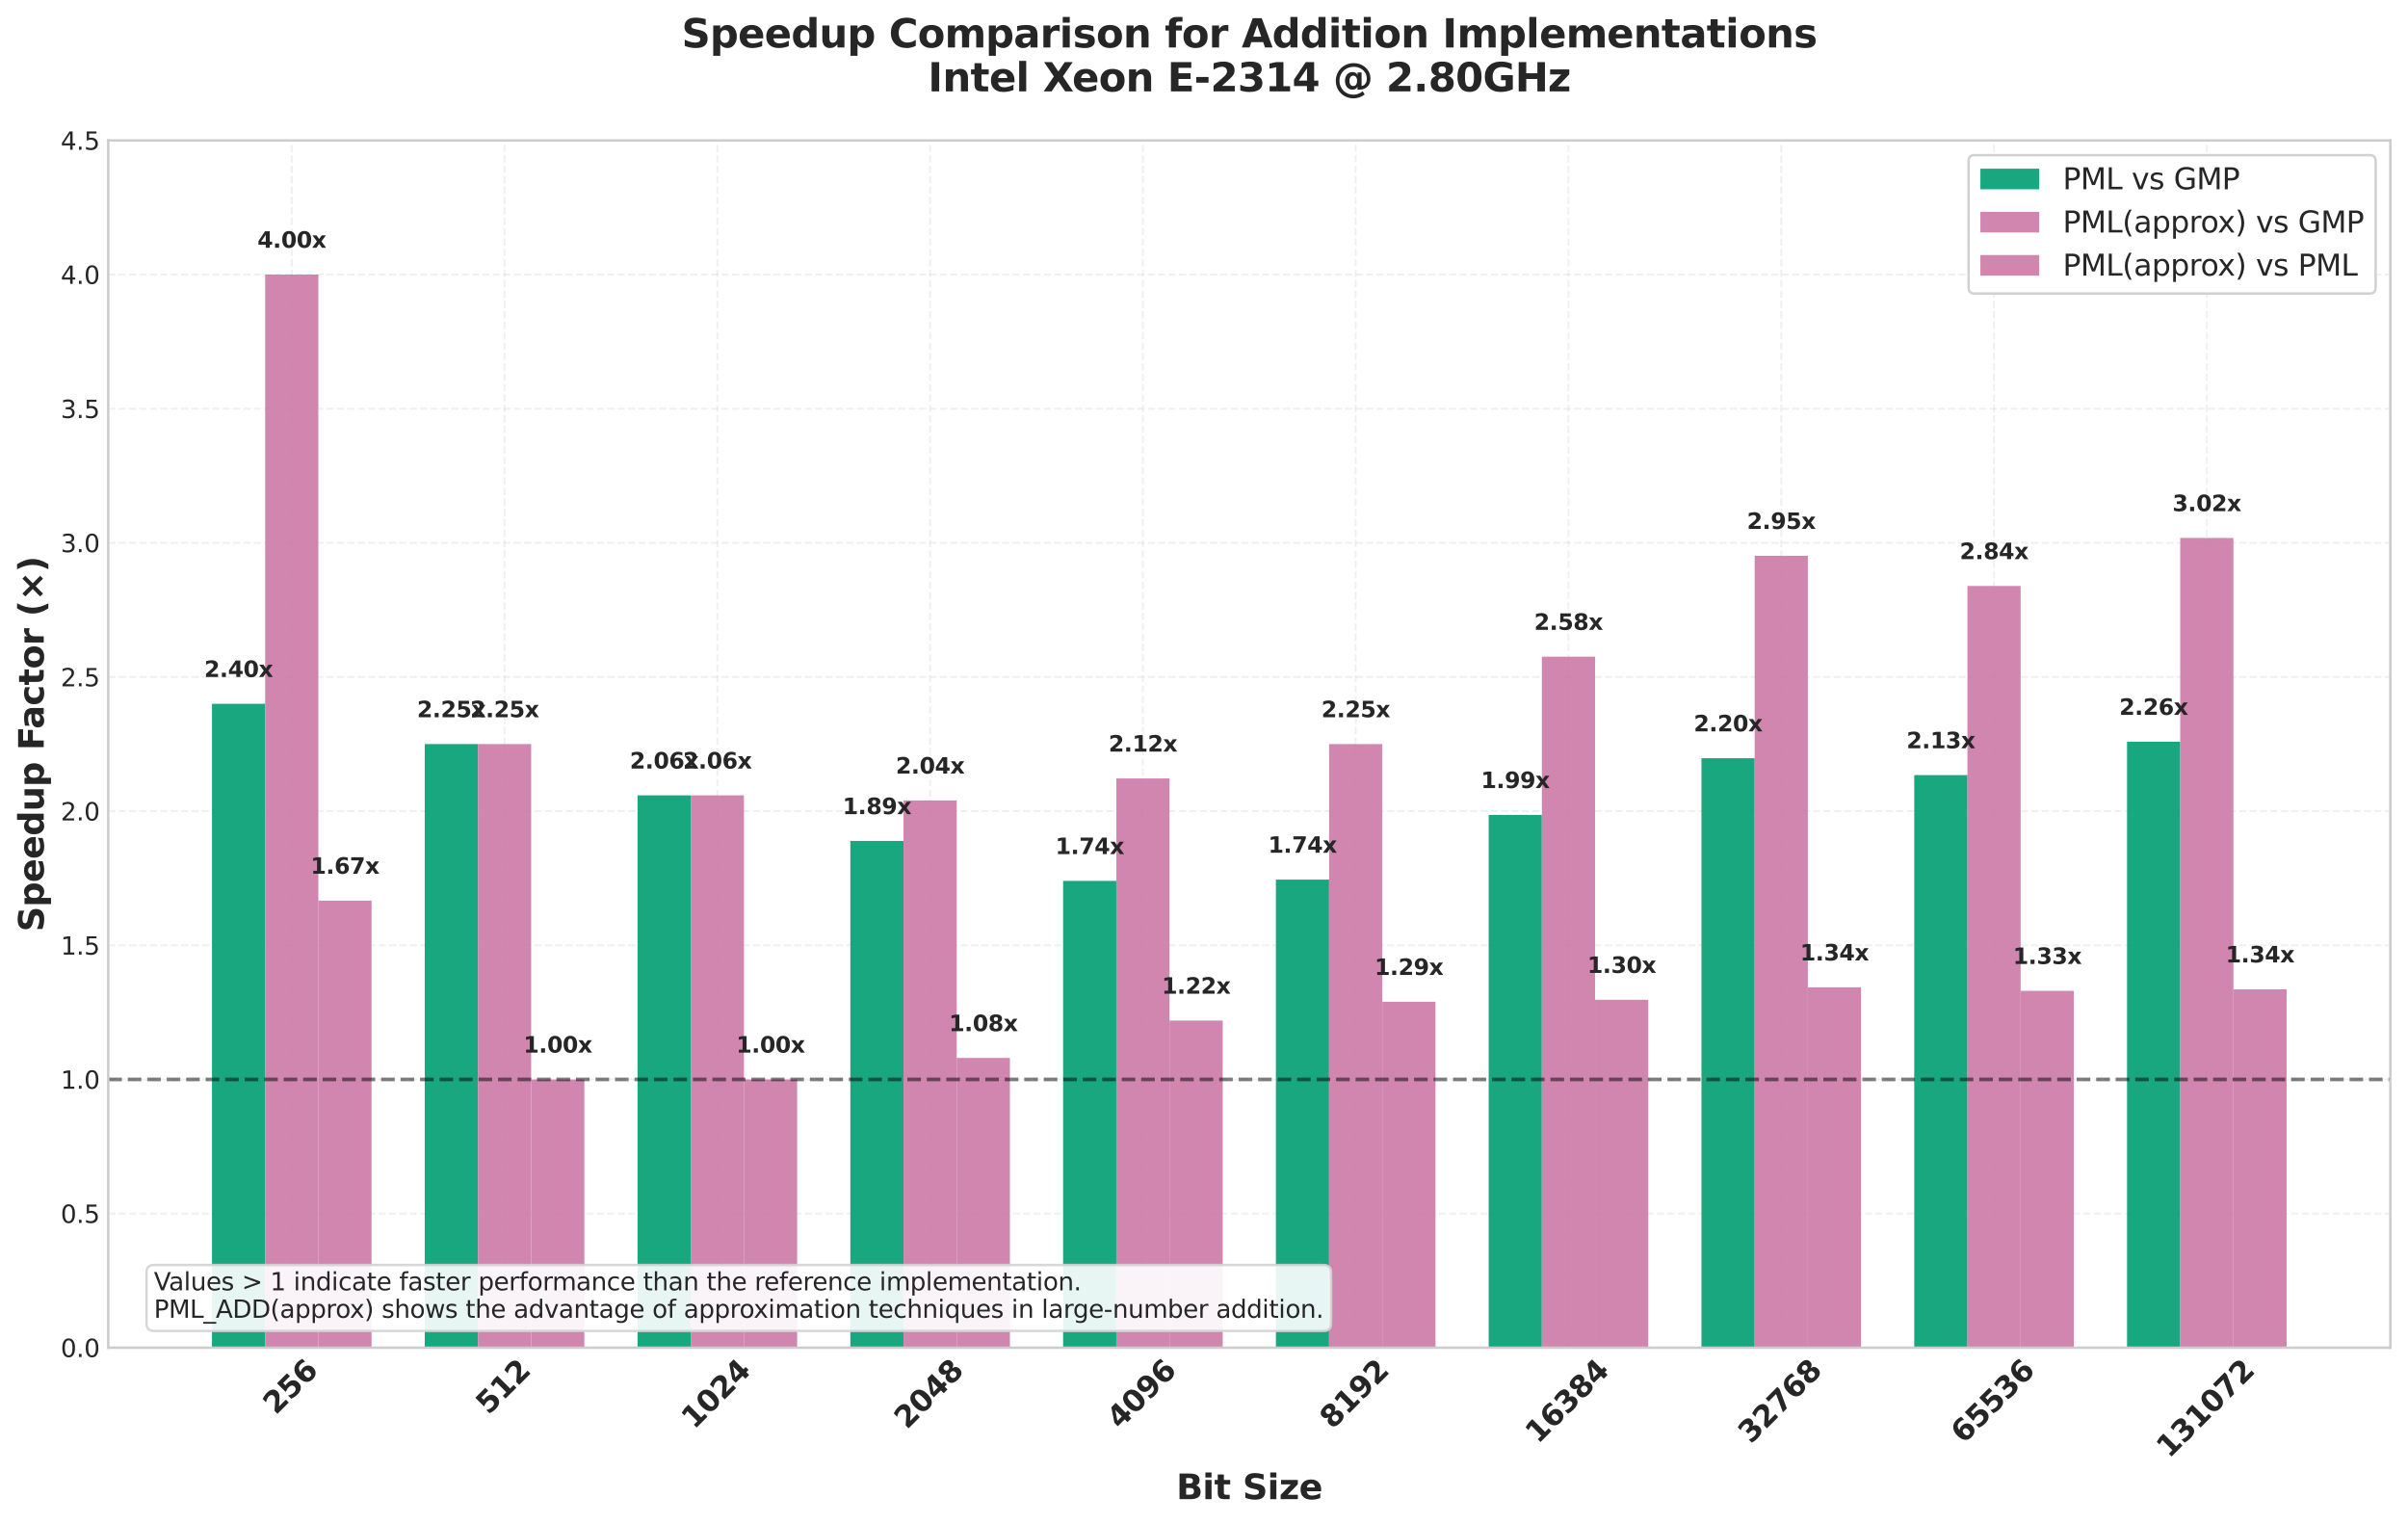 <?xml version="1.0" encoding="utf-8" standalone="no"?>
<!DOCTYPE svg PUBLIC "-//W3C//DTD SVG 1.1//EN"
  "http://www.w3.org/Graphics/SVG/1.1/DTD/svg11.dtd">
<svg xmlns:xlink="http://www.w3.org/1999/xlink" width="982.242pt" height="621.549pt" viewBox="0 0 982.242 621.549" xmlns="http://www.w3.org/2000/svg" version="1.1">
 <defs>
  <style type="text/css">*{stroke-linejoin: round; stroke-linecap: butt}</style>
 </defs>
 <g id="figure_1">
  <g id="patch_1">
   <path d="M 0 621.549 
L 982.242 621.549 
L 982.242 0 
L 0 0 
z
" style="fill: #ffffff"/>
  </g>
  <g id="axes_1">
   <g id="patch_2">
    <path d="M 44.153 549.664 
L 975.043 549.664 
L 975.043 57.274 
L 44.153 57.274 
z
" style="fill: #ffffff"/>
   </g>
   <g id="matplotlib.axis_1">
    <g id="xtick_1">
     <g id="line2d_1">
      <path d="M 119.014 549.664 
L 119.014 57.274 
" clip-path="url(#pbb03182f64)" style="fill: none; stroke-dasharray: 2.96,1.28; stroke-dashoffset: 0; stroke: #cccccc; stroke-opacity: 0.3; stroke-width: 0.8"/>
     </g>
     <g id="line2d_2"/>
     <g id="text_1">
      <!-- 256 -->
      <g style="fill: #262626" transform="translate(112.5 577.323) rotate(-45) scale(0.12 -0.12)">
       <defs>
        <path id="DejaVuSans-Bold-32" d="M 1844 884 
L 3897 884 
L 3897 0 
L 506 0 
L 506 884 
L 2209 2388 
Q 2438 2594 2547 2791 
Q 2656 2988 2656 3200 
Q 2656 3528 2436 3728 
Q 2216 3928 1850 3928 
Q 1569 3928 1234 3808 
Q 900 3688 519 3450 
L 519 4475 
Q 925 4609 1322 4679 
Q 1719 4750 2100 4750 
Q 2938 4750 3402 4381 
Q 3866 4013 3866 3353 
Q 3866 2972 3669 2642 
Q 3472 2313 2841 1759 
L 1844 884 
z
" transform="scale(0.016)"/>
        <path id="DejaVuSans-Bold-35" d="M 678 4666 
L 3669 4666 
L 3669 3781 
L 1638 3781 
L 1638 3059 
Q 1775 3097 1914 3117 
Q 2053 3138 2203 3138 
Q 3056 3138 3531 2711 
Q 4006 2284 4006 1522 
Q 4006 766 3489 337 
Q 2972 -91 2053 -91 
Q 1656 -91 1267 -14 
Q 878 63 494 219 
L 494 1166 
Q 875 947 1217 837 
Q 1559 728 1863 728 
Q 2300 728 2551 942 
Q 2803 1156 2803 1522 
Q 2803 1891 2551 2103 
Q 2300 2316 1863 2316 
Q 1603 2316 1309 2248 
Q 1016 2181 678 2041 
L 678 4666 
z
" transform="scale(0.016)"/>
        <path id="DejaVuSans-Bold-36" d="M 2316 2303 
Q 2000 2303 1842 2098 
Q 1684 1894 1684 1484 
Q 1684 1075 1842 870 
Q 2000 666 2316 666 
Q 2634 666 2792 870 
Q 2950 1075 2950 1484 
Q 2950 1894 2792 2098 
Q 2634 2303 2316 2303 
z
M 3803 4544 
L 3803 3681 
Q 3506 3822 3243 3889 
Q 2981 3956 2731 3956 
Q 2194 3956 1894 3657 
Q 1594 3359 1544 2772 
Q 1750 2925 1990 3001 
Q 2231 3078 2516 3078 
Q 3231 3078 3670 2659 
Q 4109 2241 4109 1563 
Q 4109 813 3618 361 
Q 3128 -91 2303 -91 
Q 1394 -91 895 523 
Q 397 1138 397 2266 
Q 397 3422 980 4083 
Q 1563 4744 2578 4744 
Q 2900 4744 3203 4694 
Q 3506 4644 3803 4544 
z
" transform="scale(0.016)"/>
       </defs>
       <use xlink:href="#DejaVuSans-Bold-32"/>
       <use xlink:href="#DejaVuSans-Bold-35" transform="translate(69.58 0)"/>
       <use xlink:href="#DejaVuSans-Bold-36" transform="translate(139.16 0)"/>
      </g>
     </g>
    </g>
    <g id="xtick_2">
     <g id="line2d_3">
      <path d="M 205.811 549.664 
L 205.811 57.274 
" clip-path="url(#pbb03182f64)" style="fill: none; stroke-dasharray: 2.96,1.28; stroke-dashoffset: 0; stroke: #cccccc; stroke-opacity: 0.3; stroke-width: 0.8"/>
     </g>
     <g id="line2d_4"/>
     <g id="text_2">
      <!-- 512 -->
      <g style="fill: #262626" transform="translate(199.296 577.323) rotate(-45) scale(0.12 -0.12)">
       <defs>
        <path id="DejaVuSans-Bold-31" d="M 750 831 
L 1813 831 
L 1813 3847 
L 722 3622 
L 722 4441 
L 1806 4666 
L 2950 4666 
L 2950 831 
L 4013 831 
L 4013 0 
L 750 0 
L 750 831 
z
" transform="scale(0.016)"/>
       </defs>
       <use xlink:href="#DejaVuSans-Bold-35"/>
       <use xlink:href="#DejaVuSans-Bold-31" transform="translate(69.58 0)"/>
       <use xlink:href="#DejaVuSans-Bold-32" transform="translate(139.16 0)"/>
      </g>
     </g>
    </g>
    <g id="xtick_3">
     <g id="line2d_5">
      <path d="M 292.607 549.664 
L 292.607 57.274 
" clip-path="url(#pbb03182f64)" style="fill: none; stroke-dasharray: 2.96,1.28; stroke-dashoffset: 0; stroke: #cccccc; stroke-opacity: 0.3; stroke-width: 0.8"/>
     </g>
     <g id="line2d_6"/>
     <g id="text_3">
      <!-- 1024 -->
      <g style="fill: #262626" transform="translate(283.14 583.227) rotate(-45) scale(0.12 -0.12)">
       <defs>
        <path id="DejaVuSans-Bold-30" d="M 2944 2338 
Q 2944 3213 2780 3570 
Q 2616 3928 2228 3928 
Q 1841 3928 1675 3570 
Q 1509 3213 1509 2338 
Q 1509 1453 1675 1090 
Q 1841 728 2228 728 
Q 2613 728 2778 1090 
Q 2944 1453 2944 2338 
z
M 4147 2328 
Q 4147 1169 3647 539 
Q 3147 -91 2228 -91 
Q 1306 -91 806 539 
Q 306 1169 306 2328 
Q 306 3491 806 4120 
Q 1306 4750 2228 4750 
Q 3147 4750 3647 4120 
Q 4147 3491 4147 2328 
z
" transform="scale(0.016)"/>
        <path id="DejaVuSans-Bold-34" d="M 2356 3675 
L 1038 1722 
L 2356 1722 
L 2356 3675 
z
M 2156 4666 
L 3494 4666 
L 3494 1722 
L 4159 1722 
L 4159 850 
L 3494 850 
L 3494 0 
L 2356 0 
L 2356 850 
L 288 850 
L 288 1881 
L 2156 4666 
z
" transform="scale(0.016)"/>
       </defs>
       <use xlink:href="#DejaVuSans-Bold-31"/>
       <use xlink:href="#DejaVuSans-Bold-30" transform="translate(69.58 0)"/>
       <use xlink:href="#DejaVuSans-Bold-32" transform="translate(139.16 0)"/>
       <use xlink:href="#DejaVuSans-Bold-34" transform="translate(208.74 0)"/>
      </g>
     </g>
    </g>
    <g id="xtick_4">
     <g id="line2d_7">
      <path d="M 379.403 549.664 
L 379.403 57.274 
" clip-path="url(#pbb03182f64)" style="fill: none; stroke-dasharray: 2.96,1.28; stroke-dashoffset: 0; stroke: #cccccc; stroke-opacity: 0.3; stroke-width: 0.8"/>
     </g>
     <g id="line2d_8"/>
     <g id="text_4">
      <!-- 2048 -->
      <g style="fill: #262626" transform="translate(369.937 583.227) rotate(-45) scale(0.12 -0.12)">
       <defs>
        <path id="DejaVuSans-Bold-38" d="M 2228 2088 
Q 1891 2088 1709 1903 
Q 1528 1719 1528 1375 
Q 1528 1031 1709 848 
Q 1891 666 2228 666 
Q 2563 666 2741 848 
Q 2919 1031 2919 1375 
Q 2919 1722 2741 1905 
Q 2563 2088 2228 2088 
z
M 1350 2484 
Q 925 2613 709 2878 
Q 494 3144 494 3541 
Q 494 4131 934 4440 
Q 1375 4750 2228 4750 
Q 3075 4750 3515 4442 
Q 3956 4134 3956 3541 
Q 3956 3144 3739 2878 
Q 3522 2613 3097 2484 
Q 3572 2353 3814 2058 
Q 4056 1763 4056 1313 
Q 4056 619 3595 264 
Q 3134 -91 2228 -91 
Q 1319 -91 855 264 
Q 391 619 391 1313 
Q 391 1763 633 2058 
Q 875 2353 1350 2484 
z
M 1631 3419 
Q 1631 3141 1786 2991 
Q 1941 2841 2228 2841 
Q 2509 2841 2662 2991 
Q 2816 3141 2816 3419 
Q 2816 3697 2662 3845 
Q 2509 3994 2228 3994 
Q 1941 3994 1786 3844 
Q 1631 3694 1631 3419 
z
" transform="scale(0.016)"/>
       </defs>
       <use xlink:href="#DejaVuSans-Bold-32"/>
       <use xlink:href="#DejaVuSans-Bold-30" transform="translate(69.58 0)"/>
       <use xlink:href="#DejaVuSans-Bold-34" transform="translate(139.16 0)"/>
       <use xlink:href="#DejaVuSans-Bold-38" transform="translate(208.74 0)"/>
      </g>
     </g>
    </g>
    <g id="xtick_5">
     <g id="line2d_9">
      <path d="M 466.199 549.664 
L 466.199 57.274 
" clip-path="url(#pbb03182f64)" style="fill: none; stroke-dasharray: 2.96,1.28; stroke-dashoffset: 0; stroke: #cccccc; stroke-opacity: 0.3; stroke-width: 0.8"/>
     </g>
     <g id="line2d_10"/>
     <g id="text_5">
      <!-- 4096 -->
      <g style="fill: #262626" transform="translate(456.733 583.227) rotate(-45) scale(0.12 -0.12)">
       <defs>
        <path id="DejaVuSans-Bold-39" d="M 641 103 
L 641 966 
Q 928 831 1190 764 
Q 1453 697 1709 697 
Q 2247 697 2547 995 
Q 2847 1294 2900 1881 
Q 2688 1725 2447 1647 
Q 2206 1569 1925 1569 
Q 1209 1569 770 1986 
Q 331 2403 331 3084 
Q 331 3838 820 4291 
Q 1309 4744 2131 4744 
Q 3044 4744 3544 4128 
Q 4044 3513 4044 2388 
Q 4044 1231 3459 570 
Q 2875 -91 1856 -91 
Q 1528 -91 1228 -42 
Q 928 6 641 103 
z
M 2125 2350 
Q 2441 2350 2600 2554 
Q 2759 2759 2759 3169 
Q 2759 3575 2600 3781 
Q 2441 3988 2125 3988 
Q 1809 3988 1650 3781 
Q 1491 3575 1491 3169 
Q 1491 2759 1650 2554 
Q 1809 2350 2125 2350 
z
" transform="scale(0.016)"/>
       </defs>
       <use xlink:href="#DejaVuSans-Bold-34"/>
       <use xlink:href="#DejaVuSans-Bold-30" transform="translate(69.58 0)"/>
       <use xlink:href="#DejaVuSans-Bold-39" transform="translate(139.16 0)"/>
       <use xlink:href="#DejaVuSans-Bold-36" transform="translate(208.74 0)"/>
      </g>
     </g>
    </g>
    <g id="xtick_6">
     <g id="line2d_11">
      <path d="M 552.996 549.664 
L 552.996 57.274 
" clip-path="url(#pbb03182f64)" style="fill: none; stroke-dasharray: 2.96,1.28; stroke-dashoffset: 0; stroke: #cccccc; stroke-opacity: 0.3; stroke-width: 0.8"/>
     </g>
     <g id="line2d_12"/>
     <g id="text_6">
      <!-- 8192 -->
      <g style="fill: #262626" transform="translate(543.529 583.227) rotate(-45) scale(0.12 -0.12)">
       <use xlink:href="#DejaVuSans-Bold-38"/>
       <use xlink:href="#DejaVuSans-Bold-31" transform="translate(69.58 0)"/>
       <use xlink:href="#DejaVuSans-Bold-39" transform="translate(139.16 0)"/>
       <use xlink:href="#DejaVuSans-Bold-32" transform="translate(208.74 0)"/>
      </g>
     </g>
    </g>
    <g id="xtick_7">
     <g id="line2d_13">
      <path d="M 639.792 549.664 
L 639.792 57.274 
" clip-path="url(#pbb03182f64)" style="fill: none; stroke-dasharray: 2.96,1.28; stroke-dashoffset: 0; stroke: #cccccc; stroke-opacity: 0.3; stroke-width: 0.8"/>
     </g>
     <g id="line2d_14"/>
     <g id="text_7">
      <!-- 16384 -->
      <g style="fill: #262626" transform="translate(627.374 589.131) rotate(-45) scale(0.12 -0.12)">
       <defs>
        <path id="DejaVuSans-Bold-33" d="M 2981 2516 
Q 3453 2394 3698 2092 
Q 3944 1791 3944 1325 
Q 3944 631 3412 270 
Q 2881 -91 1863 -91 
Q 1503 -91 1142 -33 
Q 781 25 428 141 
L 428 1069 
Q 766 900 1098 814 
Q 1431 728 1753 728 
Q 2231 728 2486 893 
Q 2741 1059 2741 1369 
Q 2741 1688 2480 1852 
Q 2219 2016 1709 2016 
L 1228 2016 
L 1228 2791 
L 1734 2791 
Q 2188 2791 2409 2933 
Q 2631 3075 2631 3366 
Q 2631 3634 2415 3781 
Q 2200 3928 1806 3928 
Q 1516 3928 1219 3862 
Q 922 3797 628 3669 
L 628 4550 
Q 984 4650 1334 4700 
Q 1684 4750 2022 4750 
Q 2931 4750 3382 4451 
Q 3834 4153 3834 3553 
Q 3834 3144 3618 2883 
Q 3403 2622 2981 2516 
z
" transform="scale(0.016)"/>
       </defs>
       <use xlink:href="#DejaVuSans-Bold-31"/>
       <use xlink:href="#DejaVuSans-Bold-36" transform="translate(69.58 0)"/>
       <use xlink:href="#DejaVuSans-Bold-33" transform="translate(139.16 0)"/>
       <use xlink:href="#DejaVuSans-Bold-38" transform="translate(208.74 0)"/>
       <use xlink:href="#DejaVuSans-Bold-34" transform="translate(278.32 0)"/>
      </g>
     </g>
    </g>
    <g id="xtick_8">
     <g id="line2d_15">
      <path d="M 726.588 549.664 
L 726.588 57.274 
" clip-path="url(#pbb03182f64)" style="fill: none; stroke-dasharray: 2.96,1.28; stroke-dashoffset: 0; stroke: #cccccc; stroke-opacity: 0.3; stroke-width: 0.8"/>
     </g>
     <g id="line2d_16"/>
     <g id="text_8">
      <!-- 32768 -->
      <g style="fill: #262626" transform="translate(714.17 589.131) rotate(-45) scale(0.12 -0.12)">
       <defs>
        <path id="DejaVuSans-Bold-37" d="M 428 4666 
L 3944 4666 
L 3944 3988 
L 2125 0 
L 953 0 
L 2675 3781 
L 428 3781 
L 428 4666 
z
" transform="scale(0.016)"/>
       </defs>
       <use xlink:href="#DejaVuSans-Bold-33"/>
       <use xlink:href="#DejaVuSans-Bold-32" transform="translate(69.58 0)"/>
       <use xlink:href="#DejaVuSans-Bold-37" transform="translate(139.16 0)"/>
       <use xlink:href="#DejaVuSans-Bold-36" transform="translate(208.74 0)"/>
       <use xlink:href="#DejaVuSans-Bold-38" transform="translate(278.32 0)"/>
      </g>
     </g>
    </g>
    <g id="xtick_9">
     <g id="line2d_17">
      <path d="M 813.384 549.664 
L 813.384 57.274 
" clip-path="url(#pbb03182f64)" style="fill: none; stroke-dasharray: 2.96,1.28; stroke-dashoffset: 0; stroke: #cccccc; stroke-opacity: 0.3; stroke-width: 0.8"/>
     </g>
     <g id="line2d_18"/>
     <g id="text_9">
      <!-- 65536 -->
      <g style="fill: #262626" transform="translate(800.966 589.131) rotate(-45) scale(0.12 -0.12)">
       <use xlink:href="#DejaVuSans-Bold-36"/>
       <use xlink:href="#DejaVuSans-Bold-35" transform="translate(69.58 0)"/>
       <use xlink:href="#DejaVuSans-Bold-35" transform="translate(139.16 0)"/>
       <use xlink:href="#DejaVuSans-Bold-33" transform="translate(208.74 0)"/>
       <use xlink:href="#DejaVuSans-Bold-36" transform="translate(278.32 0)"/>
      </g>
     </g>
    </g>
    <g id="xtick_10">
     <g id="line2d_19">
      <path d="M 900.181 549.664 
L 900.181 57.274 
" clip-path="url(#pbb03182f64)" style="fill: none; stroke-dasharray: 2.96,1.28; stroke-dashoffset: 0; stroke: #cccccc; stroke-opacity: 0.3; stroke-width: 0.8"/>
     </g>
     <g id="line2d_20"/>
     <g id="text_10">
      <!-- 131072 -->
      <g style="fill: #262626" transform="translate(884.81 595.035) rotate(-45) scale(0.12 -0.12)">
       <use xlink:href="#DejaVuSans-Bold-31"/>
       <use xlink:href="#DejaVuSans-Bold-33" transform="translate(69.58 0)"/>
       <use xlink:href="#DejaVuSans-Bold-31" transform="translate(139.16 0)"/>
       <use xlink:href="#DejaVuSans-Bold-30" transform="translate(208.74 0)"/>
       <use xlink:href="#DejaVuSans-Bold-37" transform="translate(278.32 0)"/>
       <use xlink:href="#DejaVuSans-Bold-32" transform="translate(347.9 0)"/>
      </g>
     </g>
    </g>
    <g id="text_11">
     <!-- Bit Size -->
     <g style="fill: #262626" transform="translate(479.817 611.437) scale(0.14 -0.14)">
      <defs>
       <path id="DejaVuSans-Bold-42" d="M 2456 2859 
Q 2741 2859 2887 2984 
Q 3034 3109 3034 3353 
Q 3034 3594 2887 3720 
Q 2741 3847 2456 3847 
L 1791 3847 
L 1791 2859 
L 2456 2859 
z
M 2497 819 
Q 2859 819 3042 972 
Q 3225 1125 3225 1434 
Q 3225 1738 3044 1889 
Q 2863 2041 2497 2041 
L 1791 2041 
L 1791 819 
L 2497 819 
z
M 3616 2497 
Q 4003 2384 4215 2081 
Q 4428 1778 4428 1338 
Q 4428 663 3972 331 
Q 3516 0 2584 0 
L 588 0 
L 588 4666 
L 2394 4666 
Q 3366 4666 3802 4372 
Q 4238 4078 4238 3431 
Q 4238 3091 4078 2852 
Q 3919 2613 3616 2497 
z
" transform="scale(0.016)"/>
       <path id="DejaVuSans-Bold-69" d="M 538 3500 
L 1656 3500 
L 1656 0 
L 538 0 
L 538 3500 
z
M 538 4863 
L 1656 4863 
L 1656 3950 
L 538 3950 
L 538 4863 
z
" transform="scale(0.016)"/>
       <path id="DejaVuSans-Bold-74" d="M 1759 4494 
L 1759 3500 
L 2913 3500 
L 2913 2700 
L 1759 2700 
L 1759 1216 
Q 1759 972 1856 886 
Q 1953 800 2241 800 
L 2816 800 
L 2816 0 
L 1856 0 
Q 1194 0 917 276 
Q 641 553 641 1216 
L 641 2700 
L 84 2700 
L 84 3500 
L 641 3500 
L 641 4494 
L 1759 4494 
z
" transform="scale(0.016)"/>
       <path id="DejaVuSans-Bold-20" transform="scale(0.016)"/>
       <path id="DejaVuSans-Bold-53" d="M 3834 4519 
L 3834 3531 
Q 3450 3703 3084 3790 
Q 2719 3878 2394 3878 
Q 1963 3878 1756 3759 
Q 1550 3641 1550 3391 
Q 1550 3203 1689 3098 
Q 1828 2994 2194 2919 
L 2706 2816 
Q 3484 2659 3812 2340 
Q 4141 2022 4141 1434 
Q 4141 663 3683 286 
Q 3225 -91 2284 -91 
Q 1841 -91 1394 -6 
Q 947 78 500 244 
L 500 1259 
Q 947 1022 1364 901 
Q 1781 781 2169 781 
Q 2563 781 2772 912 
Q 2981 1044 2981 1288 
Q 2981 1506 2839 1625 
Q 2697 1744 2272 1838 
L 1806 1941 
Q 1106 2091 782 2419 
Q 459 2747 459 3303 
Q 459 4000 909 4375 
Q 1359 4750 2203 4750 
Q 2588 4750 2994 4692 
Q 3400 4634 3834 4519 
z
" transform="scale(0.016)"/>
       <path id="DejaVuSans-Bold-7a" d="M 366 3500 
L 3419 3500 
L 3419 2719 
L 1575 800 
L 3419 800 
L 3419 0 
L 288 0 
L 288 781 
L 2131 2700 
L 366 2700 
L 366 3500 
z
" transform="scale(0.016)"/>
       <path id="DejaVuSans-Bold-65" d="M 4031 1759 
L 4031 1441 
L 1416 1441 
Q 1456 1047 1700 850 
Q 1944 653 2381 653 
Q 2734 653 3104 758 
Q 3475 863 3866 1075 
L 3866 213 
Q 3469 63 3072 -14 
Q 2675 -91 2278 -91 
Q 1328 -91 801 392 
Q 275 875 275 1747 
Q 275 2603 792 3093 
Q 1309 3584 2216 3584 
Q 3041 3584 3536 3087 
Q 4031 2591 4031 1759 
z
M 2881 2131 
Q 2881 2450 2695 2645 
Q 2509 2841 2209 2841 
Q 1884 2841 1681 2658 
Q 1478 2475 1428 2131 
L 2881 2131 
z
" transform="scale(0.016)"/>
      </defs>
      <use xlink:href="#DejaVuSans-Bold-42"/>
      <use xlink:href="#DejaVuSans-Bold-69" transform="translate(76.221 0)"/>
      <use xlink:href="#DejaVuSans-Bold-74" transform="translate(110.498 0)"/>
      <use xlink:href="#DejaVuSans-Bold-20" transform="translate(158.301 0)"/>
      <use xlink:href="#DejaVuSans-Bold-53" transform="translate(193.115 0)"/>
      <use xlink:href="#DejaVuSans-Bold-69" transform="translate(265.137 0)"/>
      <use xlink:href="#DejaVuSans-Bold-7a" transform="translate(299.414 0)"/>
      <use xlink:href="#DejaVuSans-Bold-65" transform="translate(357.617 0)"/>
     </g>
    </g>
   </g>
   <g id="matplotlib.axis_2">
    <g id="ytick_1">
     <g id="line2d_21">
      <path d="M 44.153 549.664 
L 975.043 549.664 
" clip-path="url(#pbb03182f64)" style="fill: none; stroke-dasharray: 2.96,1.28; stroke-dashoffset: 0; stroke: #cccccc; stroke-opacity: 0.3; stroke-width: 0.8"/>
     </g>
     <g id="line2d_22"/>
     <g id="text_12">
      <!-- 0.0 -->
      <g style="fill: #262626" transform="translate(24.749 553.463) scale(0.1 -0.1)">
       <defs>
        <path id="DejaVuSans-30" d="M 2034 4250 
Q 1547 4250 1301 3770 
Q 1056 3291 1056 2328 
Q 1056 1369 1301 889 
Q 1547 409 2034 409 
Q 2525 409 2770 889 
Q 3016 1369 3016 2328 
Q 3016 3291 2770 3770 
Q 2525 4250 2034 4250 
z
M 2034 4750 
Q 2819 4750 3233 4129 
Q 3647 3509 3647 2328 
Q 3647 1150 3233 529 
Q 2819 -91 2034 -91 
Q 1250 -91 836 529 
Q 422 1150 422 2328 
Q 422 3509 836 4129 
Q 1250 4750 2034 4750 
z
" transform="scale(0.016)"/>
        <path id="DejaVuSans-2e" d="M 684 794 
L 1344 794 
L 1344 0 
L 684 0 
L 684 794 
z
" transform="scale(0.016)"/>
       </defs>
       <use xlink:href="#DejaVuSans-30"/>
       <use xlink:href="#DejaVuSans-2e" transform="translate(63.623 0)"/>
       <use xlink:href="#DejaVuSans-30" transform="translate(95.41 0)"/>
      </g>
     </g>
    </g>
    <g id="ytick_2">
     <g id="line2d_23">
      <path d="M 44.153 494.954 
L 975.043 494.954 
" clip-path="url(#pbb03182f64)" style="fill: none; stroke-dasharray: 2.96,1.28; stroke-dashoffset: 0; stroke: #cccccc; stroke-opacity: 0.3; stroke-width: 0.8"/>
     </g>
     <g id="line2d_24"/>
     <g id="text_13">
      <!-- 0.5 -->
      <g style="fill: #262626" transform="translate(24.749 498.753) scale(0.1 -0.1)">
       <defs>
        <path id="DejaVuSans-35" d="M 691 4666 
L 3169 4666 
L 3169 4134 
L 1269 4134 
L 1269 2991 
Q 1406 3038 1543 3061 
Q 1681 3084 1819 3084 
Q 2600 3084 3056 2656 
Q 3513 2228 3513 1497 
Q 3513 744 3044 326 
Q 2575 -91 1722 -91 
Q 1428 -91 1123 -41 
Q 819 9 494 109 
L 494 744 
Q 775 591 1075 516 
Q 1375 441 1709 441 
Q 2250 441 2565 725 
Q 2881 1009 2881 1497 
Q 2881 1984 2565 2268 
Q 2250 2553 1709 2553 
Q 1456 2553 1204 2497 
Q 953 2441 691 2322 
L 691 4666 
z
" transform="scale(0.016)"/>
       </defs>
       <use xlink:href="#DejaVuSans-30"/>
       <use xlink:href="#DejaVuSans-2e" transform="translate(63.623 0)"/>
       <use xlink:href="#DejaVuSans-35" transform="translate(95.41 0)"/>
      </g>
     </g>
    </g>
    <g id="ytick_3">
     <g id="line2d_25">
      <path d="M 44.153 440.244 
L 975.043 440.244 
" clip-path="url(#pbb03182f64)" style="fill: none; stroke-dasharray: 2.96,1.28; stroke-dashoffset: 0; stroke: #cccccc; stroke-opacity: 0.3; stroke-width: 0.8"/>
     </g>
     <g id="line2d_26"/>
     <g id="text_14">
      <!-- 1.0 -->
      <g style="fill: #262626" transform="translate(24.749 444.043) scale(0.1 -0.1)">
       <defs>
        <path id="DejaVuSans-31" d="M 794 531 
L 1825 531 
L 1825 4091 
L 703 3866 
L 703 4441 
L 1819 4666 
L 2450 4666 
L 2450 531 
L 3481 531 
L 3481 0 
L 794 0 
L 794 531 
z
" transform="scale(0.016)"/>
       </defs>
       <use xlink:href="#DejaVuSans-31"/>
       <use xlink:href="#DejaVuSans-2e" transform="translate(63.623 0)"/>
       <use xlink:href="#DejaVuSans-30" transform="translate(95.41 0)"/>
      </g>
     </g>
    </g>
    <g id="ytick_4">
     <g id="line2d_27">
      <path d="M 44.153 385.534 
L 975.043 385.534 
" clip-path="url(#pbb03182f64)" style="fill: none; stroke-dasharray: 2.96,1.28; stroke-dashoffset: 0; stroke: #cccccc; stroke-opacity: 0.3; stroke-width: 0.8"/>
     </g>
     <g id="line2d_28"/>
     <g id="text_15">
      <!-- 1.5 -->
      <g style="fill: #262626" transform="translate(24.749 389.333) scale(0.1 -0.1)">
       <use xlink:href="#DejaVuSans-31"/>
       <use xlink:href="#DejaVuSans-2e" transform="translate(63.623 0)"/>
       <use xlink:href="#DejaVuSans-35" transform="translate(95.41 0)"/>
      </g>
     </g>
    </g>
    <g id="ytick_5">
     <g id="line2d_29">
      <path d="M 44.153 330.824 
L 975.043 330.824 
" clip-path="url(#pbb03182f64)" style="fill: none; stroke-dasharray: 2.96,1.28; stroke-dashoffset: 0; stroke: #cccccc; stroke-opacity: 0.3; stroke-width: 0.8"/>
     </g>
     <g id="line2d_30"/>
     <g id="text_16">
      <!-- 2.0 -->
      <g style="fill: #262626" transform="translate(24.749 334.623) scale(0.1 -0.1)">
       <defs>
        <path id="DejaVuSans-32" d="M 1228 531 
L 3431 531 
L 3431 0 
L 469 0 
L 469 531 
Q 828 903 1448 1529 
Q 2069 2156 2228 2338 
Q 2531 2678 2651 2914 
Q 2772 3150 2772 3378 
Q 2772 3750 2511 3984 
Q 2250 4219 1831 4219 
Q 1534 4219 1204 4116 
Q 875 4013 500 3803 
L 500 4441 
Q 881 4594 1212 4672 
Q 1544 4750 1819 4750 
Q 2544 4750 2975 4387 
Q 3406 4025 3406 3419 
Q 3406 3131 3298 2873 
Q 3191 2616 2906 2266 
Q 2828 2175 2409 1742 
Q 1991 1309 1228 531 
z
" transform="scale(0.016)"/>
       </defs>
       <use xlink:href="#DejaVuSans-32"/>
       <use xlink:href="#DejaVuSans-2e" transform="translate(63.623 0)"/>
       <use xlink:href="#DejaVuSans-30" transform="translate(95.41 0)"/>
      </g>
     </g>
    </g>
    <g id="ytick_6">
     <g id="line2d_31">
      <path d="M 44.153 276.114 
L 975.043 276.114 
" clip-path="url(#pbb03182f64)" style="fill: none; stroke-dasharray: 2.96,1.28; stroke-dashoffset: 0; stroke: #cccccc; stroke-opacity: 0.3; stroke-width: 0.8"/>
     </g>
     <g id="line2d_32"/>
     <g id="text_17">
      <!-- 2.5 -->
      <g style="fill: #262626" transform="translate(24.749 279.913) scale(0.1 -0.1)">
       <use xlink:href="#DejaVuSans-32"/>
       <use xlink:href="#DejaVuSans-2e" transform="translate(63.623 0)"/>
       <use xlink:href="#DejaVuSans-35" transform="translate(95.41 0)"/>
      </g>
     </g>
    </g>
    <g id="ytick_7">
     <g id="line2d_33">
      <path d="M 44.153 221.404 
L 975.043 221.404 
" clip-path="url(#pbb03182f64)" style="fill: none; stroke-dasharray: 2.96,1.28; stroke-dashoffset: 0; stroke: #cccccc; stroke-opacity: 0.3; stroke-width: 0.8"/>
     </g>
     <g id="line2d_34"/>
     <g id="text_18">
      <!-- 3.0 -->
      <g style="fill: #262626" transform="translate(24.749 225.203) scale(0.1 -0.1)">
       <defs>
        <path id="DejaVuSans-33" d="M 2597 2516 
Q 3050 2419 3304 2112 
Q 3559 1806 3559 1356 
Q 3559 666 3084 287 
Q 2609 -91 1734 -91 
Q 1441 -91 1130 -33 
Q 819 25 488 141 
L 488 750 
Q 750 597 1062 519 
Q 1375 441 1716 441 
Q 2309 441 2620 675 
Q 2931 909 2931 1356 
Q 2931 1769 2642 2001 
Q 2353 2234 1838 2234 
L 1294 2234 
L 1294 2753 
L 1863 2753 
Q 2328 2753 2575 2939 
Q 2822 3125 2822 3475 
Q 2822 3834 2567 4026 
Q 2313 4219 1838 4219 
Q 1578 4219 1281 4162 
Q 984 4106 628 3988 
L 628 4550 
Q 988 4650 1302 4700 
Q 1616 4750 1894 4750 
Q 2613 4750 3031 4423 
Q 3450 4097 3450 3541 
Q 3450 3153 3228 2886 
Q 3006 2619 2597 2516 
z
" transform="scale(0.016)"/>
       </defs>
       <use xlink:href="#DejaVuSans-33"/>
       <use xlink:href="#DejaVuSans-2e" transform="translate(63.623 0)"/>
       <use xlink:href="#DejaVuSans-30" transform="translate(95.41 0)"/>
      </g>
     </g>
    </g>
    <g id="ytick_8">
     <g id="line2d_35">
      <path d="M 44.153 166.694 
L 975.043 166.694 
" clip-path="url(#pbb03182f64)" style="fill: none; stroke-dasharray: 2.96,1.28; stroke-dashoffset: 0; stroke: #cccccc; stroke-opacity: 0.3; stroke-width: 0.8"/>
     </g>
     <g id="line2d_36"/>
     <g id="text_19">
      <!-- 3.5 -->
      <g style="fill: #262626" transform="translate(24.749 170.493) scale(0.1 -0.1)">
       <use xlink:href="#DejaVuSans-33"/>
       <use xlink:href="#DejaVuSans-2e" transform="translate(63.623 0)"/>
       <use xlink:href="#DejaVuSans-35" transform="translate(95.41 0)"/>
      </g>
     </g>
    </g>
    <g id="ytick_9">
     <g id="line2d_37">
      <path d="M 44.153 111.984 
L 975.043 111.984 
" clip-path="url(#pbb03182f64)" style="fill: none; stroke-dasharray: 2.96,1.28; stroke-dashoffset: 0; stroke: #cccccc; stroke-opacity: 0.3; stroke-width: 0.8"/>
     </g>
     <g id="line2d_38"/>
     <g id="text_20">
      <!-- 4.0 -->
      <g style="fill: #262626" transform="translate(24.749 115.783) scale(0.1 -0.1)">
       <defs>
        <path id="DejaVuSans-34" d="M 2419 4116 
L 825 1625 
L 2419 1625 
L 2419 4116 
z
M 2253 4666 
L 3047 4666 
L 3047 1625 
L 3713 1625 
L 3713 1100 
L 3047 1100 
L 3047 0 
L 2419 0 
L 2419 1100 
L 313 1100 
L 313 1709 
L 2253 4666 
z
" transform="scale(0.016)"/>
       </defs>
       <use xlink:href="#DejaVuSans-34"/>
       <use xlink:href="#DejaVuSans-2e" transform="translate(63.623 0)"/>
       <use xlink:href="#DejaVuSans-30" transform="translate(95.41 0)"/>
      </g>
     </g>
    </g>
    <g id="ytick_10">
     <g id="line2d_39">
      <path d="M 44.153 57.274 
L 975.043 57.274 
" clip-path="url(#pbb03182f64)" style="fill: none; stroke-dasharray: 2.96,1.28; stroke-dashoffset: 0; stroke: #cccccc; stroke-opacity: 0.3; stroke-width: 0.8"/>
     </g>
     <g id="line2d_40"/>
     <g id="text_21">
      <!-- 4.5 -->
      <g style="fill: #262626" transform="translate(24.749 61.073) scale(0.1 -0.1)">
       <use xlink:href="#DejaVuSans-34"/>
       <use xlink:href="#DejaVuSans-2e" transform="translate(63.623 0)"/>
       <use xlink:href="#DejaVuSans-35" transform="translate(95.41 0)"/>
      </g>
     </g>
    </g>
    <g id="text_22">
     <!-- Speedup Factor (×) -->
     <g style="fill: #262626" transform="translate(17.838 380.009) rotate(-90) scale(0.14 -0.14)">
      <defs>
       <path id="DejaVuSans-Bold-70" d="M 1656 506 
L 1656 -1331 
L 538 -1331 
L 538 3500 
L 1656 3500 
L 1656 2988 
Q 1888 3294 2169 3439 
Q 2450 3584 2816 3584 
Q 3463 3584 3878 3070 
Q 4294 2556 4294 1747 
Q 4294 938 3878 423 
Q 3463 -91 2816 -91 
Q 2450 -91 2169 54 
Q 1888 200 1656 506 
z
M 2400 2772 
Q 2041 2772 1848 2508 
Q 1656 2244 1656 1747 
Q 1656 1250 1848 986 
Q 2041 722 2400 722 
Q 2759 722 2948 984 
Q 3138 1247 3138 1747 
Q 3138 2247 2948 2509 
Q 2759 2772 2400 2772 
z
" transform="scale(0.016)"/>
       <path id="DejaVuSans-Bold-64" d="M 2919 2988 
L 2919 4863 
L 4044 4863 
L 4044 0 
L 2919 0 
L 2919 506 
Q 2688 197 2409 53 
Q 2131 -91 1766 -91 
Q 1119 -91 703 423 
Q 288 938 288 1747 
Q 288 2556 703 3070 
Q 1119 3584 1766 3584 
Q 2128 3584 2408 3439 
Q 2688 3294 2919 2988 
z
M 2181 722 
Q 2541 722 2730 984 
Q 2919 1247 2919 1747 
Q 2919 2247 2730 2509 
Q 2541 2772 2181 2772 
Q 1825 2772 1636 2509 
Q 1447 2247 1447 1747 
Q 1447 1247 1636 984 
Q 1825 722 2181 722 
z
" transform="scale(0.016)"/>
       <path id="DejaVuSans-Bold-75" d="M 500 1363 
L 500 3500 
L 1625 3500 
L 1625 3150 
Q 1625 2866 1622 2436 
Q 1619 2006 1619 1863 
Q 1619 1441 1641 1255 
Q 1663 1069 1716 984 
Q 1784 875 1895 815 
Q 2006 756 2150 756 
Q 2500 756 2700 1025 
Q 2900 1294 2900 1772 
L 2900 3500 
L 4019 3500 
L 4019 0 
L 2900 0 
L 2900 506 
Q 2647 200 2364 54 
Q 2081 -91 1741 -91 
Q 1134 -91 817 281 
Q 500 653 500 1363 
z
" transform="scale(0.016)"/>
       <path id="DejaVuSans-Bold-46" d="M 588 4666 
L 3834 4666 
L 3834 3756 
L 1791 3756 
L 1791 2888 
L 3713 2888 
L 3713 1978 
L 1791 1978 
L 1791 0 
L 588 0 
L 588 4666 
z
" transform="scale(0.016)"/>
       <path id="DejaVuSans-Bold-61" d="M 2106 1575 
Q 1756 1575 1579 1456 
Q 1403 1338 1403 1106 
Q 1403 894 1545 773 
Q 1688 653 1941 653 
Q 2256 653 2472 879 
Q 2688 1106 2688 1447 
L 2688 1575 
L 2106 1575 
z
M 3816 1997 
L 3816 0 
L 2688 0 
L 2688 519 
Q 2463 200 2181 54 
Q 1900 -91 1497 -91 
Q 953 -91 614 226 
Q 275 544 275 1050 
Q 275 1666 698 1953 
Q 1122 2241 2028 2241 
L 2688 2241 
L 2688 2328 
Q 2688 2594 2478 2717 
Q 2269 2841 1825 2841 
Q 1466 2841 1156 2769 
Q 847 2697 581 2553 
L 581 3406 
Q 941 3494 1303 3539 
Q 1666 3584 2028 3584 
Q 2975 3584 3395 3211 
Q 3816 2838 3816 1997 
z
" transform="scale(0.016)"/>
       <path id="DejaVuSans-Bold-63" d="M 3366 3391 
L 3366 2478 
Q 3138 2634 2908 2709 
Q 2678 2784 2431 2784 
Q 1963 2784 1702 2511 
Q 1441 2238 1441 1747 
Q 1441 1256 1702 982 
Q 1963 709 2431 709 
Q 2694 709 2930 787 
Q 3166 866 3366 1019 
L 3366 103 
Q 3103 6 2833 -42 
Q 2563 -91 2291 -91 
Q 1344 -91 809 395 
Q 275 881 275 1747 
Q 275 2613 809 3098 
Q 1344 3584 2291 3584 
Q 2566 3584 2833 3536 
Q 3100 3488 3366 3391 
z
" transform="scale(0.016)"/>
       <path id="DejaVuSans-Bold-6f" d="M 2203 2784 
Q 1831 2784 1636 2517 
Q 1441 2250 1441 1747 
Q 1441 1244 1636 976 
Q 1831 709 2203 709 
Q 2569 709 2762 976 
Q 2956 1244 2956 1747 
Q 2956 2250 2762 2517 
Q 2569 2784 2203 2784 
z
M 2203 3584 
Q 3106 3584 3614 3096 
Q 4122 2609 4122 1747 
Q 4122 884 3614 396 
Q 3106 -91 2203 -91 
Q 1297 -91 786 396 
Q 275 884 275 1747 
Q 275 2609 786 3096 
Q 1297 3584 2203 3584 
z
" transform="scale(0.016)"/>
       <path id="DejaVuSans-Bold-72" d="M 3138 2547 
Q 2991 2616 2845 2648 
Q 2700 2681 2553 2681 
Q 2122 2681 1889 2404 
Q 1656 2128 1656 1613 
L 1656 0 
L 538 0 
L 538 3500 
L 1656 3500 
L 1656 2925 
Q 1872 3269 2151 3426 
Q 2431 3584 2822 3584 
Q 2878 3584 2943 3579 
Q 3009 3575 3134 3559 
L 3138 2547 
z
" transform="scale(0.016)"/>
       <path id="DejaVuSans-Bold-28" d="M 2413 -844 
L 1484 -844 
Q 1006 -72 778 623 
Q 550 1319 550 2003 
Q 550 2688 779 3389 
Q 1009 4091 1484 4856 
L 2413 4856 
Q 2013 4116 1813 3408 
Q 1613 2700 1613 2009 
Q 1613 1319 1811 609 
Q 2009 -100 2413 -844 
z
" transform="scale(0.016)"/>
       <path id="DejaVuSans-Bold-d7" d="M 4563 3359 
L 3206 2003 
L 4563 653 
L 4038 128 
L 2681 1478 
L 1325 128 
L 800 653 
L 2156 2003 
L 800 3359 
L 1325 3884 
L 2681 2528 
L 4038 3884 
L 4563 3359 
z
" transform="scale(0.016)"/>
       <path id="DejaVuSans-Bold-29" d="M 513 -844 
Q 913 -100 1113 609 
Q 1313 1319 1313 2009 
Q 1313 2700 1113 3408 
Q 913 4116 513 4856 
L 1441 4856 
Q 1916 4091 2145 3389 
Q 2375 2688 2375 2003 
Q 2375 1319 2147 623 
Q 1919 -72 1441 -844 
L 513 -844 
z
" transform="scale(0.016)"/>
      </defs>
      <use xlink:href="#DejaVuSans-Bold-53"/>
      <use xlink:href="#DejaVuSans-Bold-70" transform="translate(72.021 0)"/>
      <use xlink:href="#DejaVuSans-Bold-65" transform="translate(143.604 0)"/>
      <use xlink:href="#DejaVuSans-Bold-65" transform="translate(211.426 0)"/>
      <use xlink:href="#DejaVuSans-Bold-64" transform="translate(279.248 0)"/>
      <use xlink:href="#DejaVuSans-Bold-75" transform="translate(350.83 0)"/>
      <use xlink:href="#DejaVuSans-Bold-70" transform="translate(422.021 0)"/>
      <use xlink:href="#DejaVuSans-Bold-20" transform="translate(493.604 0)"/>
      <use xlink:href="#DejaVuSans-Bold-46" transform="translate(528.418 0)"/>
      <use xlink:href="#DejaVuSans-Bold-61" transform="translate(590.854 0)"/>
      <use xlink:href="#DejaVuSans-Bold-63" transform="translate(658.334 0)"/>
      <use xlink:href="#DejaVuSans-Bold-74" transform="translate(717.611 0)"/>
      <use xlink:href="#DejaVuSans-Bold-6f" transform="translate(765.414 0)"/>
      <use xlink:href="#DejaVuSans-Bold-72" transform="translate(834.115 0)"/>
      <use xlink:href="#DejaVuSans-Bold-20" transform="translate(883.432 0)"/>
      <use xlink:href="#DejaVuSans-Bold-28" transform="translate(918.246 0)"/>
      <use xlink:href="#DejaVuSans-Bold-d7" transform="translate(963.949 0)"/>
      <use xlink:href="#DejaVuSans-Bold-29" transform="translate(1047.738 0)"/>
     </g>
    </g>
   </g>
   <g id="patch_3">
    <path d="M 86.466 549.664 
L 108.165 549.664 
L 108.165 287.056 
L 86.466 287.056 
z
" clip-path="url(#pbb03182f64)" style="fill: #009e73; opacity: 0.9"/>
   </g>
   <g id="patch_4">
    <path d="M 173.262 549.664 
L 194.961 549.664 
L 194.961 303.469 
L 173.262 303.469 
z
" clip-path="url(#pbb03182f64)" style="fill: #009e73; opacity: 0.9"/>
   </g>
   <g id="patch_5">
    <path d="M 260.058 549.664 
L 281.757 549.664 
L 281.757 324.387 
L 260.058 324.387 
z
" clip-path="url(#pbb03182f64)" style="fill: #009e73; opacity: 0.9"/>
   </g>
   <g id="patch_6">
    <path d="M 346.854 549.664 
L 368.554 549.664 
L 368.554 342.982 
L 346.854 342.982 
z
" clip-path="url(#pbb03182f64)" style="fill: #009e73; opacity: 0.9"/>
   </g>
   <g id="patch_7">
    <path d="M 433.651 549.664 
L 455.35 549.664 
L 455.35 359.273 
L 433.651 359.273 
z
" clip-path="url(#pbb03182f64)" style="fill: #009e73; opacity: 0.9"/>
   </g>
   <g id="patch_8">
    <path d="M 520.447 549.664 
L 542.146 549.664 
L 542.146 358.737 
L 520.447 358.737 
z
" clip-path="url(#pbb03182f64)" style="fill: #009e73; opacity: 0.9"/>
   </g>
   <g id="patch_9">
    <path d="M 607.243 549.664 
L 628.942 549.664 
L 628.942 332.358 
L 607.243 332.358 
z
" clip-path="url(#pbb03182f64)" style="fill: #009e73; opacity: 0.9"/>
   </g>
   <g id="patch_10">
    <path d="M 694.04 549.664 
L 715.739 549.664 
L 715.739 309.234 
L 694.04 309.234 
z
" clip-path="url(#pbb03182f64)" style="fill: #009e73; opacity: 0.9"/>
   </g>
   <g id="patch_11">
    <path d="M 780.836 549.664 
L 802.535 549.664 
L 802.535 316.127 
L 780.836 316.127 
z
" clip-path="url(#pbb03182f64)" style="fill: #009e73; opacity: 0.9"/>
   </g>
   <g id="patch_12">
    <path d="M 867.632 549.664 
L 889.331 549.664 
L 889.331 302.495 
L 867.632 302.495 
z
" clip-path="url(#pbb03182f64)" style="fill: #009e73; opacity: 0.9"/>
   </g>
   <g id="patch_13">
    <path d="M 108.165 549.664 
L 129.864 549.664 
L 129.864 111.984 
L 108.165 111.984 
z
" clip-path="url(#pbb03182f64)" style="fill: #cc79a7; opacity: 0.9"/>
   </g>
   <g id="patch_14">
    <path d="M 194.961 549.664 
L 216.66 549.664 
L 216.66 303.469 
L 194.961 303.469 
z
" clip-path="url(#pbb03182f64)" style="fill: #cc79a7; opacity: 0.9"/>
   </g>
   <g id="patch_15">
    <path d="M 281.757 549.664 
L 303.456 549.664 
L 303.456 324.387 
L 281.757 324.387 
z
" clip-path="url(#pbb03182f64)" style="fill: #cc79a7; opacity: 0.9"/>
   </g>
   <g id="patch_16">
    <path d="M 368.554 549.664 
L 390.253 549.664 
L 390.253 326.447 
L 368.554 326.447 
z
" clip-path="url(#pbb03182f64)" style="fill: #cc79a7; opacity: 0.9"/>
   </g>
   <g id="patch_17">
    <path d="M 455.35 549.664 
L 477.049 549.664 
L 477.049 317.48 
L 455.35 317.48 
z
" clip-path="url(#pbb03182f64)" style="fill: #cc79a7; opacity: 0.9"/>
   </g>
   <g id="patch_18">
    <path d="M 542.146 549.664 
L 563.845 549.664 
L 563.845 303.469 
L 542.146 303.469 
z
" clip-path="url(#pbb03182f64)" style="fill: #cc79a7; opacity: 0.9"/>
   </g>
   <g id="patch_19">
    <path d="M 628.942 549.664 
L 650.641 549.664 
L 650.641 267.824 
L 628.942 267.824 
z
" clip-path="url(#pbb03182f64)" style="fill: #cc79a7; opacity: 0.9"/>
   </g>
   <g id="patch_20">
    <path d="M 715.739 549.664 
L 737.438 549.664 
L 737.438 226.677 
L 715.739 226.677 
z
" clip-path="url(#pbb03182f64)" style="fill: #cc79a7; opacity: 0.9"/>
   </g>
   <g id="patch_21">
    <path d="M 802.535 549.664 
L 824.234 549.664 
L 824.234 238.983 
L 802.535 238.983 
z
" clip-path="url(#pbb03182f64)" style="fill: #cc79a7; opacity: 0.9"/>
   </g>
   <g id="patch_22">
    <path d="M 889.331 549.664 
L 911.03 549.664 
L 911.03 219.42 
L 889.331 219.42 
z
" clip-path="url(#pbb03182f64)" style="fill: #cc79a7; opacity: 0.9"/>
   </g>
   <g id="patch_23">
    <path d="M 129.864 549.664 
L 151.563 549.664 
L 151.563 367.297 
L 129.864 367.297 
z
" clip-path="url(#pbb03182f64)" style="fill: #cc79a7; opacity: 0.9"/>
   </g>
   <g id="patch_24">
    <path d="M 216.66 549.664 
L 238.359 549.664 
L 238.359 440.244 
L 216.66 440.244 
z
" clip-path="url(#pbb03182f64)" style="fill: #cc79a7; opacity: 0.9"/>
   </g>
   <g id="patch_25">
    <path d="M 303.456 549.664 
L 325.155 549.664 
L 325.155 440.244 
L 303.456 440.244 
z
" clip-path="url(#pbb03182f64)" style="fill: #cc79a7; opacity: 0.9"/>
   </g>
   <g id="patch_26">
    <path d="M 390.253 549.664 
L 411.952 549.664 
L 411.952 431.49 
L 390.253 431.49 
z
" clip-path="url(#pbb03182f64)" style="fill: #cc79a7; opacity: 0.9"/>
   </g>
   <g id="patch_27">
    <path d="M 477.049 549.664 
L 498.748 549.664 
L 498.748 416.225 
L 477.049 416.225 
z
" clip-path="url(#pbb03182f64)" style="fill: #cc79a7; opacity: 0.9"/>
   </g>
   <g id="patch_28">
    <path d="M 563.845 549.664 
L 585.544 549.664 
L 585.544 408.57 
L 563.845 408.57 
z
" clip-path="url(#pbb03182f64)" style="fill: #cc79a7; opacity: 0.9"/>
   </g>
   <g id="patch_29">
    <path d="M 650.641 549.664 
L 672.341 549.664 
L 672.341 407.749 
L 650.641 407.749 
z
" clip-path="url(#pbb03182f64)" style="fill: #cc79a7; opacity: 0.9"/>
   </g>
   <g id="patch_30">
    <path d="M 737.438 549.664 
L 759.137 549.664 
L 759.137 402.672 
L 737.438 402.672 
z
" clip-path="url(#pbb03182f64)" style="fill: #cc79a7; opacity: 0.9"/>
   </g>
   <g id="patch_31">
    <path d="M 824.234 549.664 
L 845.933 549.664 
L 845.933 404.099 
L 824.234 404.099 
z
" clip-path="url(#pbb03182f64)" style="fill: #cc79a7; opacity: 0.9"/>
   </g>
   <g id="patch_32">
    <path d="M 911.03 549.664 
L 932.729 549.664 
L 932.729 403.467 
L 911.03 403.467 
z
" clip-path="url(#pbb03182f64)" style="fill: #cc79a7; opacity: 0.9"/>
   </g>
   <g id="line2d_41">
    <path d="M 44.153 440.244 
L 975.043 440.244 
" clip-path="url(#pbb03182f64)" style="fill: none; stroke-dasharray: 5.55,2.4; stroke-dashoffset: 0; stroke: #000000; stroke-opacity: 0.5; stroke-width: 1.5"/>
   </g>
   <g id="patch_33">
    <path d="M 44.153 549.664 
L 44.153 57.274 
" style="fill: none; stroke: #cccccc; stroke-linejoin: miter; stroke-linecap: square"/>
   </g>
   <g id="patch_34">
    <path d="M 975.043 549.664 
L 975.043 57.274 
" style="fill: none; stroke: #cccccc; stroke-linejoin: miter; stroke-linecap: square"/>
   </g>
   <g id="patch_35">
    <path d="M 44.153 549.664 
L 975.043 549.664 
" style="fill: none; stroke: #cccccc; stroke-linejoin: miter; stroke-linecap: square"/>
   </g>
   <g id="patch_36">
    <path d="M 44.153 57.274 
L 975.043 57.274 
" style="fill: none; stroke: #cccccc; stroke-linejoin: miter; stroke-linecap: square"/>
   </g>
   <g id="text_23">
    <!-- 2.40x -->
    <g style="fill: #262626" transform="translate(83.31 276.114) scale(0.09 -0.09)">
     <defs>
      <path id="DejaVuSans-Bold-2e" d="M 653 1209 
L 1778 1209 
L 1778 0 
L 653 0 
L 653 1209 
z
" transform="scale(0.016)"/>
      <path id="DejaVuSans-Bold-78" d="M 1422 1791 
L 159 3500 
L 1344 3500 
L 2059 2463 
L 2784 3500 
L 3969 3500 
L 2706 1797 
L 4031 0 
L 2847 0 
L 2059 1106 
L 1281 0 
L 97 0 
L 1422 1791 
z
" transform="scale(0.016)"/>
     </defs>
     <use xlink:href="#DejaVuSans-Bold-32"/>
     <use xlink:href="#DejaVuSans-Bold-2e" transform="translate(69.58 0)"/>
     <use xlink:href="#DejaVuSans-Bold-34" transform="translate(107.568 0)"/>
     <use xlink:href="#DejaVuSans-Bold-30" transform="translate(177.148 0)"/>
     <use xlink:href="#DejaVuSans-Bold-78" transform="translate(246.729 0)"/>
    </g>
   </g>
   <g id="text_24">
    <!-- 4.00x -->
    <g style="fill: #262626" transform="translate(105.009 101.042) scale(0.09 -0.09)">
     <use xlink:href="#DejaVuSans-Bold-34"/>
     <use xlink:href="#DejaVuSans-Bold-2e" transform="translate(69.58 0)"/>
     <use xlink:href="#DejaVuSans-Bold-30" transform="translate(107.568 0)"/>
     <use xlink:href="#DejaVuSans-Bold-30" transform="translate(177.148 0)"/>
     <use xlink:href="#DejaVuSans-Bold-78" transform="translate(246.729 0)"/>
    </g>
   </g>
   <g id="text_25">
    <!-- 1.67x -->
    <g style="fill: #262626" transform="translate(126.709 356.355) scale(0.09 -0.09)">
     <use xlink:href="#DejaVuSans-Bold-31"/>
     <use xlink:href="#DejaVuSans-Bold-2e" transform="translate(69.58 0)"/>
     <use xlink:href="#DejaVuSans-Bold-36" transform="translate(107.568 0)"/>
     <use xlink:href="#DejaVuSans-Bold-37" transform="translate(177.148 0)"/>
     <use xlink:href="#DejaVuSans-Bold-78" transform="translate(246.729 0)"/>
    </g>
   </g>
   <g id="text_26">
    <!-- 2.25x -->
    <g style="fill: #262626" transform="translate(170.107 292.527) scale(0.09 -0.09)">
     <use xlink:href="#DejaVuSans-Bold-32"/>
     <use xlink:href="#DejaVuSans-Bold-2e" transform="translate(69.58 0)"/>
     <use xlink:href="#DejaVuSans-Bold-32" transform="translate(107.568 0)"/>
     <use xlink:href="#DejaVuSans-Bold-35" transform="translate(177.148 0)"/>
     <use xlink:href="#DejaVuSans-Bold-78" transform="translate(246.729 0)"/>
    </g>
   </g>
   <g id="text_27">
    <!-- 2.25x -->
    <g style="fill: #262626" transform="translate(191.806 292.527) scale(0.09 -0.09)">
     <use xlink:href="#DejaVuSans-Bold-32"/>
     <use xlink:href="#DejaVuSans-Bold-2e" transform="translate(69.58 0)"/>
     <use xlink:href="#DejaVuSans-Bold-32" transform="translate(107.568 0)"/>
     <use xlink:href="#DejaVuSans-Bold-35" transform="translate(177.148 0)"/>
     <use xlink:href="#DejaVuSans-Bold-78" transform="translate(246.729 0)"/>
    </g>
   </g>
   <g id="text_28">
    <!-- 1.00x -->
    <g style="fill: #262626" transform="translate(213.505 429.302) scale(0.09 -0.09)">
     <use xlink:href="#DejaVuSans-Bold-31"/>
     <use xlink:href="#DejaVuSans-Bold-2e" transform="translate(69.58 0)"/>
     <use xlink:href="#DejaVuSans-Bold-30" transform="translate(107.568 0)"/>
     <use xlink:href="#DejaVuSans-Bold-30" transform="translate(177.148 0)"/>
     <use xlink:href="#DejaVuSans-Bold-78" transform="translate(246.729 0)"/>
    </g>
   </g>
   <g id="text_29">
    <!-- 2.06x -->
    <g style="fill: #262626" transform="translate(256.903 313.445) scale(0.09 -0.09)">
     <use xlink:href="#DejaVuSans-Bold-32"/>
     <use xlink:href="#DejaVuSans-Bold-2e" transform="translate(69.58 0)"/>
     <use xlink:href="#DejaVuSans-Bold-30" transform="translate(107.568 0)"/>
     <use xlink:href="#DejaVuSans-Bold-36" transform="translate(177.148 0)"/>
     <use xlink:href="#DejaVuSans-Bold-78" transform="translate(246.729 0)"/>
    </g>
   </g>
   <g id="text_30">
    <!-- 2.06x -->
    <g style="fill: #262626" transform="translate(278.602 313.445) scale(0.09 -0.09)">
     <use xlink:href="#DejaVuSans-Bold-32"/>
     <use xlink:href="#DejaVuSans-Bold-2e" transform="translate(69.58 0)"/>
     <use xlink:href="#DejaVuSans-Bold-30" transform="translate(107.568 0)"/>
     <use xlink:href="#DejaVuSans-Bold-36" transform="translate(177.148 0)"/>
     <use xlink:href="#DejaVuSans-Bold-78" transform="translate(246.729 0)"/>
    </g>
   </g>
   <g id="text_31">
    <!-- 1.00x -->
    <g style="fill: #262626" transform="translate(300.301 429.302) scale(0.09 -0.09)">
     <use xlink:href="#DejaVuSans-Bold-31"/>
     <use xlink:href="#DejaVuSans-Bold-2e" transform="translate(69.58 0)"/>
     <use xlink:href="#DejaVuSans-Bold-30" transform="translate(107.568 0)"/>
     <use xlink:href="#DejaVuSans-Bold-30" transform="translate(177.148 0)"/>
     <use xlink:href="#DejaVuSans-Bold-78" transform="translate(246.729 0)"/>
    </g>
   </g>
   <g id="text_32">
    <!-- 1.89x -->
    <g style="fill: #262626" transform="translate(343.699 332.04) scale(0.09 -0.09)">
     <use xlink:href="#DejaVuSans-Bold-31"/>
     <use xlink:href="#DejaVuSans-Bold-2e" transform="translate(69.58 0)"/>
     <use xlink:href="#DejaVuSans-Bold-38" transform="translate(107.568 0)"/>
     <use xlink:href="#DejaVuSans-Bold-39" transform="translate(177.148 0)"/>
     <use xlink:href="#DejaVuSans-Bold-78" transform="translate(246.729 0)"/>
    </g>
   </g>
   <g id="text_33">
    <!-- 2.04x -->
    <g style="fill: #262626" transform="translate(365.398 315.505) scale(0.09 -0.09)">
     <use xlink:href="#DejaVuSans-Bold-32"/>
     <use xlink:href="#DejaVuSans-Bold-2e" transform="translate(69.58 0)"/>
     <use xlink:href="#DejaVuSans-Bold-30" transform="translate(107.568 0)"/>
     <use xlink:href="#DejaVuSans-Bold-34" transform="translate(177.148 0)"/>
     <use xlink:href="#DejaVuSans-Bold-78" transform="translate(246.729 0)"/>
    </g>
   </g>
   <g id="text_34">
    <!-- 1.08x -->
    <g style="fill: #262626" transform="translate(387.097 420.548) scale(0.09 -0.09)">
     <use xlink:href="#DejaVuSans-Bold-31"/>
     <use xlink:href="#DejaVuSans-Bold-2e" transform="translate(69.58 0)"/>
     <use xlink:href="#DejaVuSans-Bold-30" transform="translate(107.568 0)"/>
     <use xlink:href="#DejaVuSans-Bold-38" transform="translate(177.148 0)"/>
     <use xlink:href="#DejaVuSans-Bold-78" transform="translate(246.729 0)"/>
    </g>
   </g>
   <g id="text_35">
    <!-- 1.74x -->
    <g style="fill: #262626" transform="translate(430.495 348.331) scale(0.09 -0.09)">
     <use xlink:href="#DejaVuSans-Bold-31"/>
     <use xlink:href="#DejaVuSans-Bold-2e" transform="translate(69.58 0)"/>
     <use xlink:href="#DejaVuSans-Bold-37" transform="translate(107.568 0)"/>
     <use xlink:href="#DejaVuSans-Bold-34" transform="translate(177.148 0)"/>
     <use xlink:href="#DejaVuSans-Bold-78" transform="translate(246.729 0)"/>
    </g>
   </g>
   <g id="text_36">
    <!-- 2.12x -->
    <g style="fill: #262626" transform="translate(452.195 306.538) scale(0.09 -0.09)">
     <use xlink:href="#DejaVuSans-Bold-32"/>
     <use xlink:href="#DejaVuSans-Bold-2e" transform="translate(69.58 0)"/>
     <use xlink:href="#DejaVuSans-Bold-31" transform="translate(107.568 0)"/>
     <use xlink:href="#DejaVuSans-Bold-32" transform="translate(177.148 0)"/>
     <use xlink:href="#DejaVuSans-Bold-78" transform="translate(246.729 0)"/>
    </g>
   </g>
   <g id="text_37">
    <!-- 1.22x -->
    <g style="fill: #262626" transform="translate(473.894 405.283) scale(0.09 -0.09)">
     <use xlink:href="#DejaVuSans-Bold-31"/>
     <use xlink:href="#DejaVuSans-Bold-2e" transform="translate(69.58 0)"/>
     <use xlink:href="#DejaVuSans-Bold-32" transform="translate(107.568 0)"/>
     <use xlink:href="#DejaVuSans-Bold-32" transform="translate(177.148 0)"/>
     <use xlink:href="#DejaVuSans-Bold-78" transform="translate(246.729 0)"/>
    </g>
   </g>
   <g id="text_38">
    <!-- 1.74x -->
    <g style="fill: #262626" transform="translate(517.292 347.795) scale(0.09 -0.09)">
     <use xlink:href="#DejaVuSans-Bold-31"/>
     <use xlink:href="#DejaVuSans-Bold-2e" transform="translate(69.58 0)"/>
     <use xlink:href="#DejaVuSans-Bold-37" transform="translate(107.568 0)"/>
     <use xlink:href="#DejaVuSans-Bold-34" transform="translate(177.148 0)"/>
     <use xlink:href="#DejaVuSans-Bold-78" transform="translate(246.729 0)"/>
    </g>
   </g>
   <g id="text_39">
    <!-- 2.25x -->
    <g style="fill: #262626" transform="translate(538.991 292.527) scale(0.09 -0.09)">
     <use xlink:href="#DejaVuSans-Bold-32"/>
     <use xlink:href="#DejaVuSans-Bold-2e" transform="translate(69.58 0)"/>
     <use xlink:href="#DejaVuSans-Bold-32" transform="translate(107.568 0)"/>
     <use xlink:href="#DejaVuSans-Bold-35" transform="translate(177.148 0)"/>
     <use xlink:href="#DejaVuSans-Bold-78" transform="translate(246.729 0)"/>
    </g>
   </g>
   <g id="text_40">
    <!-- 1.29x -->
    <g style="fill: #262626" transform="translate(560.69 397.628) scale(0.09 -0.09)">
     <use xlink:href="#DejaVuSans-Bold-31"/>
     <use xlink:href="#DejaVuSans-Bold-2e" transform="translate(69.58 0)"/>
     <use xlink:href="#DejaVuSans-Bold-32" transform="translate(107.568 0)"/>
     <use xlink:href="#DejaVuSans-Bold-39" transform="translate(177.148 0)"/>
     <use xlink:href="#DejaVuSans-Bold-78" transform="translate(246.729 0)"/>
    </g>
   </g>
   <g id="text_41">
    <!-- 1.99x -->
    <g style="fill: #262626" transform="translate(604.088 321.416) scale(0.09 -0.09)">
     <use xlink:href="#DejaVuSans-Bold-31"/>
     <use xlink:href="#DejaVuSans-Bold-2e" transform="translate(69.58 0)"/>
     <use xlink:href="#DejaVuSans-Bold-39" transform="translate(107.568 0)"/>
     <use xlink:href="#DejaVuSans-Bold-39" transform="translate(177.148 0)"/>
     <use xlink:href="#DejaVuSans-Bold-78" transform="translate(246.729 0)"/>
    </g>
   </g>
   <g id="text_42">
    <!-- 2.58x -->
    <g style="fill: #262626" transform="translate(625.787 256.882) scale(0.09 -0.09)">
     <use xlink:href="#DejaVuSans-Bold-32"/>
     <use xlink:href="#DejaVuSans-Bold-2e" transform="translate(69.58 0)"/>
     <use xlink:href="#DejaVuSans-Bold-35" transform="translate(107.568 0)"/>
     <use xlink:href="#DejaVuSans-Bold-38" transform="translate(177.148 0)"/>
     <use xlink:href="#DejaVuSans-Bold-78" transform="translate(246.729 0)"/>
    </g>
   </g>
   <g id="text_43">
    <!-- 1.30x -->
    <g style="fill: #262626" transform="translate(647.486 396.807) scale(0.09 -0.09)">
     <use xlink:href="#DejaVuSans-Bold-31"/>
     <use xlink:href="#DejaVuSans-Bold-2e" transform="translate(69.58 0)"/>
     <use xlink:href="#DejaVuSans-Bold-33" transform="translate(107.568 0)"/>
     <use xlink:href="#DejaVuSans-Bold-30" transform="translate(177.148 0)"/>
     <use xlink:href="#DejaVuSans-Bold-78" transform="translate(246.729 0)"/>
    </g>
   </g>
   <g id="text_44">
    <!-- 2.20x -->
    <g style="fill: #262626" transform="translate(690.884 298.292) scale(0.09 -0.09)">
     <use xlink:href="#DejaVuSans-Bold-32"/>
     <use xlink:href="#DejaVuSans-Bold-2e" transform="translate(69.58 0)"/>
     <use xlink:href="#DejaVuSans-Bold-32" transform="translate(107.568 0)"/>
     <use xlink:href="#DejaVuSans-Bold-30" transform="translate(177.148 0)"/>
     <use xlink:href="#DejaVuSans-Bold-78" transform="translate(246.729 0)"/>
    </g>
   </g>
   <g id="text_45">
    <!-- 2.95x -->
    <g style="fill: #262626" transform="translate(712.583 215.735) scale(0.09 -0.09)">
     <use xlink:href="#DejaVuSans-Bold-32"/>
     <use xlink:href="#DejaVuSans-Bold-2e" transform="translate(69.58 0)"/>
     <use xlink:href="#DejaVuSans-Bold-39" transform="translate(107.568 0)"/>
     <use xlink:href="#DejaVuSans-Bold-35" transform="translate(177.148 0)"/>
     <use xlink:href="#DejaVuSans-Bold-78" transform="translate(246.729 0)"/>
    </g>
   </g>
   <g id="text_46">
    <!-- 1.34x -->
    <g style="fill: #262626" transform="translate(734.282 391.73) scale(0.09 -0.09)">
     <use xlink:href="#DejaVuSans-Bold-31"/>
     <use xlink:href="#DejaVuSans-Bold-2e" transform="translate(69.58 0)"/>
     <use xlink:href="#DejaVuSans-Bold-33" transform="translate(107.568 0)"/>
     <use xlink:href="#DejaVuSans-Bold-34" transform="translate(177.148 0)"/>
     <use xlink:href="#DejaVuSans-Bold-78" transform="translate(246.729 0)"/>
    </g>
   </g>
   <g id="text_47">
    <!-- 2.13x -->
    <g style="fill: #262626" transform="translate(777.681 305.185) scale(0.09 -0.09)">
     <use xlink:href="#DejaVuSans-Bold-32"/>
     <use xlink:href="#DejaVuSans-Bold-2e" transform="translate(69.58 0)"/>
     <use xlink:href="#DejaVuSans-Bold-31" transform="translate(107.568 0)"/>
     <use xlink:href="#DejaVuSans-Bold-33" transform="translate(177.148 0)"/>
     <use xlink:href="#DejaVuSans-Bold-78" transform="translate(246.729 0)"/>
    </g>
   </g>
   <g id="text_48">
    <!-- 2.84x -->
    <g style="fill: #262626" transform="translate(799.38 228.041) scale(0.09 -0.09)">
     <use xlink:href="#DejaVuSans-Bold-32"/>
     <use xlink:href="#DejaVuSans-Bold-2e" transform="translate(69.58 0)"/>
     <use xlink:href="#DejaVuSans-Bold-38" transform="translate(107.568 0)"/>
     <use xlink:href="#DejaVuSans-Bold-34" transform="translate(177.148 0)"/>
     <use xlink:href="#DejaVuSans-Bold-78" transform="translate(246.729 0)"/>
    </g>
   </g>
   <g id="text_49">
    <!-- 1.33x -->
    <g style="fill: #262626" transform="translate(821.079 393.157) scale(0.09 -0.09)">
     <use xlink:href="#DejaVuSans-Bold-31"/>
     <use xlink:href="#DejaVuSans-Bold-2e" transform="translate(69.58 0)"/>
     <use xlink:href="#DejaVuSans-Bold-33" transform="translate(107.568 0)"/>
     <use xlink:href="#DejaVuSans-Bold-33" transform="translate(177.148 0)"/>
     <use xlink:href="#DejaVuSans-Bold-78" transform="translate(246.729 0)"/>
    </g>
   </g>
   <g id="text_50">
    <!-- 2.26x -->
    <g style="fill: #262626" transform="translate(864.477 291.553) scale(0.09 -0.09)">
     <use xlink:href="#DejaVuSans-Bold-32"/>
     <use xlink:href="#DejaVuSans-Bold-2e" transform="translate(69.58 0)"/>
     <use xlink:href="#DejaVuSans-Bold-32" transform="translate(107.568 0)"/>
     <use xlink:href="#DejaVuSans-Bold-36" transform="translate(177.148 0)"/>
     <use xlink:href="#DejaVuSans-Bold-78" transform="translate(246.729 0)"/>
    </g>
   </g>
   <g id="text_51">
    <!-- 3.02x -->
    <g style="fill: #262626" transform="translate(886.176 208.478) scale(0.09 -0.09)">
     <use xlink:href="#DejaVuSans-Bold-33"/>
     <use xlink:href="#DejaVuSans-Bold-2e" transform="translate(69.58 0)"/>
     <use xlink:href="#DejaVuSans-Bold-30" transform="translate(107.568 0)"/>
     <use xlink:href="#DejaVuSans-Bold-32" transform="translate(177.148 0)"/>
     <use xlink:href="#DejaVuSans-Bold-78" transform="translate(246.729 0)"/>
    </g>
   </g>
   <g id="text_52">
    <!-- 1.34x -->
    <g style="fill: #262626" transform="translate(907.875 392.525) scale(0.09 -0.09)">
     <use xlink:href="#DejaVuSans-Bold-31"/>
     <use xlink:href="#DejaVuSans-Bold-2e" transform="translate(69.58 0)"/>
     <use xlink:href="#DejaVuSans-Bold-33" transform="translate(107.568 0)"/>
     <use xlink:href="#DejaVuSans-Bold-34" transform="translate(177.148 0)"/>
     <use xlink:href="#DejaVuSans-Bold-78" transform="translate(246.729 0)"/>
    </g>
   </g>
   <g id="text_53">
    <g id="patch_37">
     <path d="M 62.77 542.816 
L 539.939 542.816 
Q 542.939 542.816 542.939 539.816 
L 542.939 518.94 
Q 542.939 515.94 539.939 515.94 
L 62.77 515.94 
Q 59.77 515.94 59.77 518.94 
L 59.77 539.816 
Q 59.77 542.816 62.77 542.816 
z
" style="fill: #ffffff; opacity: 0.9; stroke: #d3d3d3; stroke-linejoin: miter"/>
    </g>
    <!-- Values &gt; 1 indicate faster performance than the reference implementation. -->
    <g style="fill: #262626" transform="translate(62.77 526.26) scale(0.1 -0.1)">
     <defs>
      <path id="DejaVuSans-56" d="M 1831 0 
L 50 4666 
L 709 4666 
L 2188 738 
L 3669 4666 
L 4325 4666 
L 2547 0 
L 1831 0 
z
" transform="scale(0.016)"/>
      <path id="DejaVuSans-61" d="M 2194 1759 
Q 1497 1759 1228 1600 
Q 959 1441 959 1056 
Q 959 750 1161 570 
Q 1363 391 1709 391 
Q 2188 391 2477 730 
Q 2766 1069 2766 1631 
L 2766 1759 
L 2194 1759 
z
M 3341 1997 
L 3341 0 
L 2766 0 
L 2766 531 
Q 2569 213 2275 61 
Q 1981 -91 1556 -91 
Q 1019 -91 701 211 
Q 384 513 384 1019 
Q 384 1609 779 1909 
Q 1175 2209 1959 2209 
L 2766 2209 
L 2766 2266 
Q 2766 2663 2505 2880 
Q 2244 3097 1772 3097 
Q 1472 3097 1187 3025 
Q 903 2953 641 2809 
L 641 3341 
Q 956 3463 1253 3523 
Q 1550 3584 1831 3584 
Q 2591 3584 2966 3190 
Q 3341 2797 3341 1997 
z
" transform="scale(0.016)"/>
      <path id="DejaVuSans-6c" d="M 603 4863 
L 1178 4863 
L 1178 0 
L 603 0 
L 603 4863 
z
" transform="scale(0.016)"/>
      <path id="DejaVuSans-75" d="M 544 1381 
L 544 3500 
L 1119 3500 
L 1119 1403 
Q 1119 906 1312 657 
Q 1506 409 1894 409 
Q 2359 409 2629 706 
Q 2900 1003 2900 1516 
L 2900 3500 
L 3475 3500 
L 3475 0 
L 2900 0 
L 2900 538 
Q 2691 219 2414 64 
Q 2138 -91 1772 -91 
Q 1169 -91 856 284 
Q 544 659 544 1381 
z
M 1991 3584 
L 1991 3584 
z
" transform="scale(0.016)"/>
      <path id="DejaVuSans-65" d="M 3597 1894 
L 3597 1613 
L 953 1613 
Q 991 1019 1311 708 
Q 1631 397 2203 397 
Q 2534 397 2845 478 
Q 3156 559 3463 722 
L 3463 178 
Q 3153 47 2828 -22 
Q 2503 -91 2169 -91 
Q 1331 -91 842 396 
Q 353 884 353 1716 
Q 353 2575 817 3079 
Q 1281 3584 2069 3584 
Q 2775 3584 3186 3129 
Q 3597 2675 3597 1894 
z
M 3022 2063 
Q 3016 2534 2758 2815 
Q 2500 3097 2075 3097 
Q 1594 3097 1305 2825 
Q 1016 2553 972 2059 
L 3022 2063 
z
" transform="scale(0.016)"/>
      <path id="DejaVuSans-73" d="M 2834 3397 
L 2834 2853 
Q 2591 2978 2328 3040 
Q 2066 3103 1784 3103 
Q 1356 3103 1142 2972 
Q 928 2841 928 2578 
Q 928 2378 1081 2264 
Q 1234 2150 1697 2047 
L 1894 2003 
Q 2506 1872 2764 1633 
Q 3022 1394 3022 966 
Q 3022 478 2636 193 
Q 2250 -91 1575 -91 
Q 1294 -91 989 -36 
Q 684 19 347 128 
L 347 722 
Q 666 556 975 473 
Q 1284 391 1588 391 
Q 1994 391 2212 530 
Q 2431 669 2431 922 
Q 2431 1156 2273 1281 
Q 2116 1406 1581 1522 
L 1381 1569 
Q 847 1681 609 1914 
Q 372 2147 372 2553 
Q 372 3047 722 3315 
Q 1072 3584 1716 3584 
Q 2034 3584 2315 3537 
Q 2597 3491 2834 3397 
z
" transform="scale(0.016)"/>
      <path id="DejaVuSans-20" transform="scale(0.016)"/>
      <path id="DejaVuSans-3e" d="M 678 3150 
L 678 3719 
L 4684 2266 
L 4684 1747 
L 678 294 
L 678 863 
L 3897 2003 
L 678 3150 
z
" transform="scale(0.016)"/>
      <path id="DejaVuSans-69" d="M 603 3500 
L 1178 3500 
L 1178 0 
L 603 0 
L 603 3500 
z
M 603 4863 
L 1178 4863 
L 1178 4134 
L 603 4134 
L 603 4863 
z
" transform="scale(0.016)"/>
      <path id="DejaVuSans-6e" d="M 3513 2113 
L 3513 0 
L 2938 0 
L 2938 2094 
Q 2938 2591 2744 2837 
Q 2550 3084 2163 3084 
Q 1697 3084 1428 2787 
Q 1159 2491 1159 1978 
L 1159 0 
L 581 0 
L 581 3500 
L 1159 3500 
L 1159 2956 
Q 1366 3272 1645 3428 
Q 1925 3584 2291 3584 
Q 2894 3584 3203 3211 
Q 3513 2838 3513 2113 
z
" transform="scale(0.016)"/>
      <path id="DejaVuSans-64" d="M 2906 2969 
L 2906 4863 
L 3481 4863 
L 3481 0 
L 2906 0 
L 2906 525 
Q 2725 213 2448 61 
Q 2172 -91 1784 -91 
Q 1150 -91 751 415 
Q 353 922 353 1747 
Q 353 2572 751 3078 
Q 1150 3584 1784 3584 
Q 2172 3584 2448 3432 
Q 2725 3281 2906 2969 
z
M 947 1747 
Q 947 1113 1208 752 
Q 1469 391 1925 391 
Q 2381 391 2643 752 
Q 2906 1113 2906 1747 
Q 2906 2381 2643 2742 
Q 2381 3103 1925 3103 
Q 1469 3103 1208 2742 
Q 947 2381 947 1747 
z
" transform="scale(0.016)"/>
      <path id="DejaVuSans-63" d="M 3122 3366 
L 3122 2828 
Q 2878 2963 2633 3030 
Q 2388 3097 2138 3097 
Q 1578 3097 1268 2742 
Q 959 2388 959 1747 
Q 959 1106 1268 751 
Q 1578 397 2138 397 
Q 2388 397 2633 464 
Q 2878 531 3122 666 
L 3122 134 
Q 2881 22 2623 -34 
Q 2366 -91 2075 -91 
Q 1284 -91 818 406 
Q 353 903 353 1747 
Q 353 2603 823 3093 
Q 1294 3584 2113 3584 
Q 2378 3584 2631 3529 
Q 2884 3475 3122 3366 
z
" transform="scale(0.016)"/>
      <path id="DejaVuSans-74" d="M 1172 4494 
L 1172 3500 
L 2356 3500 
L 2356 3053 
L 1172 3053 
L 1172 1153 
Q 1172 725 1289 603 
Q 1406 481 1766 481 
L 2356 481 
L 2356 0 
L 1766 0 
Q 1100 0 847 248 
Q 594 497 594 1153 
L 594 3053 
L 172 3053 
L 172 3500 
L 594 3500 
L 594 4494 
L 1172 4494 
z
" transform="scale(0.016)"/>
      <path id="DejaVuSans-66" d="M 2375 4863 
L 2375 4384 
L 1825 4384 
Q 1516 4384 1395 4259 
Q 1275 4134 1275 3809 
L 1275 3500 
L 2222 3500 
L 2222 3053 
L 1275 3053 
L 1275 0 
L 697 0 
L 697 3053 
L 147 3053 
L 147 3500 
L 697 3500 
L 697 3744 
Q 697 4328 969 4595 
Q 1241 4863 1831 4863 
L 2375 4863 
z
" transform="scale(0.016)"/>
      <path id="DejaVuSans-72" d="M 2631 2963 
Q 2534 3019 2420 3045 
Q 2306 3072 2169 3072 
Q 1681 3072 1420 2755 
Q 1159 2438 1159 1844 
L 1159 0 
L 581 0 
L 581 3500 
L 1159 3500 
L 1159 2956 
Q 1341 3275 1631 3429 
Q 1922 3584 2338 3584 
Q 2397 3584 2469 3576 
Q 2541 3569 2628 3553 
L 2631 2963 
z
" transform="scale(0.016)"/>
      <path id="DejaVuSans-70" d="M 1159 525 
L 1159 -1331 
L 581 -1331 
L 581 3500 
L 1159 3500 
L 1159 2969 
Q 1341 3281 1617 3432 
Q 1894 3584 2278 3584 
Q 2916 3584 3314 3078 
Q 3713 2572 3713 1747 
Q 3713 922 3314 415 
Q 2916 -91 2278 -91 
Q 1894 -91 1617 61 
Q 1341 213 1159 525 
z
M 3116 1747 
Q 3116 2381 2855 2742 
Q 2594 3103 2138 3103 
Q 1681 3103 1420 2742 
Q 1159 2381 1159 1747 
Q 1159 1113 1420 752 
Q 1681 391 2138 391 
Q 2594 391 2855 752 
Q 3116 1113 3116 1747 
z
" transform="scale(0.016)"/>
      <path id="DejaVuSans-6f" d="M 1959 3097 
Q 1497 3097 1228 2736 
Q 959 2375 959 1747 
Q 959 1119 1226 758 
Q 1494 397 1959 397 
Q 2419 397 2687 759 
Q 2956 1122 2956 1747 
Q 2956 2369 2687 2733 
Q 2419 3097 1959 3097 
z
M 1959 3584 
Q 2709 3584 3137 3096 
Q 3566 2609 3566 1747 
Q 3566 888 3137 398 
Q 2709 -91 1959 -91 
Q 1206 -91 779 398 
Q 353 888 353 1747 
Q 353 2609 779 3096 
Q 1206 3584 1959 3584 
z
" transform="scale(0.016)"/>
      <path id="DejaVuSans-6d" d="M 3328 2828 
Q 3544 3216 3844 3400 
Q 4144 3584 4550 3584 
Q 5097 3584 5394 3201 
Q 5691 2819 5691 2113 
L 5691 0 
L 5113 0 
L 5113 2094 
Q 5113 2597 4934 2840 
Q 4756 3084 4391 3084 
Q 3944 3084 3684 2787 
Q 3425 2491 3425 1978 
L 3425 0 
L 2847 0 
L 2847 2094 
Q 2847 2600 2669 2842 
Q 2491 3084 2119 3084 
Q 1678 3084 1418 2786 
Q 1159 2488 1159 1978 
L 1159 0 
L 581 0 
L 581 3500 
L 1159 3500 
L 1159 2956 
Q 1356 3278 1631 3431 
Q 1906 3584 2284 3584 
Q 2666 3584 2933 3390 
Q 3200 3197 3328 2828 
z
" transform="scale(0.016)"/>
      <path id="DejaVuSans-68" d="M 3513 2113 
L 3513 0 
L 2938 0 
L 2938 2094 
Q 2938 2591 2744 2837 
Q 2550 3084 2163 3084 
Q 1697 3084 1428 2787 
Q 1159 2491 1159 1978 
L 1159 0 
L 581 0 
L 581 4863 
L 1159 4863 
L 1159 2956 
Q 1366 3272 1645 3428 
Q 1925 3584 2291 3584 
Q 2894 3584 3203 3211 
Q 3513 2838 3513 2113 
z
" transform="scale(0.016)"/>
     </defs>
     <use xlink:href="#DejaVuSans-56"/>
     <use xlink:href="#DejaVuSans-61" transform="translate(60.658 0)"/>
     <use xlink:href="#DejaVuSans-6c" transform="translate(121.938 0)"/>
     <use xlink:href="#DejaVuSans-75" transform="translate(149.721 0)"/>
     <use xlink:href="#DejaVuSans-65" transform="translate(213.1 0)"/>
     <use xlink:href="#DejaVuSans-73" transform="translate(274.623 0)"/>
     <use xlink:href="#DejaVuSans-20" transform="translate(326.723 0)"/>
     <use xlink:href="#DejaVuSans-3e" transform="translate(358.51 0)"/>
     <use xlink:href="#DejaVuSans-20" transform="translate(442.299 0)"/>
     <use xlink:href="#DejaVuSans-31" transform="translate(474.086 0)"/>
     <use xlink:href="#DejaVuSans-20" transform="translate(537.709 0)"/>
     <use xlink:href="#DejaVuSans-69" transform="translate(569.496 0)"/>
     <use xlink:href="#DejaVuSans-6e" transform="translate(597.279 0)"/>
     <use xlink:href="#DejaVuSans-64" transform="translate(660.658 0)"/>
     <use xlink:href="#DejaVuSans-69" transform="translate(724.135 0)"/>
     <use xlink:href="#DejaVuSans-63" transform="translate(751.918 0)"/>
     <use xlink:href="#DejaVuSans-61" transform="translate(806.898 0)"/>
     <use xlink:href="#DejaVuSans-74" transform="translate(868.178 0)"/>
     <use xlink:href="#DejaVuSans-65" transform="translate(907.387 0)"/>
     <use xlink:href="#DejaVuSans-20" transform="translate(968.91 0)"/>
     <use xlink:href="#DejaVuSans-66" transform="translate(1000.697 0)"/>
     <use xlink:href="#DejaVuSans-61" transform="translate(1035.902 0)"/>
     <use xlink:href="#DejaVuSans-73" transform="translate(1097.182 0)"/>
     <use xlink:href="#DejaVuSans-74" transform="translate(1149.281 0)"/>
     <use xlink:href="#DejaVuSans-65" transform="translate(1188.49 0)"/>
     <use xlink:href="#DejaVuSans-72" transform="translate(1250.014 0)"/>
     <use xlink:href="#DejaVuSans-20" transform="translate(1291.127 0)"/>
     <use xlink:href="#DejaVuSans-70" transform="translate(1322.914 0)"/>
     <use xlink:href="#DejaVuSans-65" transform="translate(1386.391 0)"/>
     <use xlink:href="#DejaVuSans-72" transform="translate(1447.914 0)"/>
     <use xlink:href="#DejaVuSans-66" transform="translate(1489.027 0)"/>
     <use xlink:href="#DejaVuSans-6f" transform="translate(1524.232 0)"/>
     <use xlink:href="#DejaVuSans-72" transform="translate(1585.414 0)"/>
     <use xlink:href="#DejaVuSans-6d" transform="translate(1624.777 0)"/>
     <use xlink:href="#DejaVuSans-61" transform="translate(1722.189 0)"/>
     <use xlink:href="#DejaVuSans-6e" transform="translate(1783.469 0)"/>
     <use xlink:href="#DejaVuSans-63" transform="translate(1846.848 0)"/>
     <use xlink:href="#DejaVuSans-65" transform="translate(1901.828 0)"/>
     <use xlink:href="#DejaVuSans-20" transform="translate(1963.352 0)"/>
     <use xlink:href="#DejaVuSans-74" transform="translate(1995.139 0)"/>
     <use xlink:href="#DejaVuSans-68" transform="translate(2034.348 0)"/>
     <use xlink:href="#DejaVuSans-61" transform="translate(2097.727 0)"/>
     <use xlink:href="#DejaVuSans-6e" transform="translate(2159.006 0)"/>
     <use xlink:href="#DejaVuSans-20" transform="translate(2222.385 0)"/>
     <use xlink:href="#DejaVuSans-74" transform="translate(2254.172 0)"/>
     <use xlink:href="#DejaVuSans-68" transform="translate(2293.381 0)"/>
     <use xlink:href="#DejaVuSans-65" transform="translate(2356.76 0)"/>
     <use xlink:href="#DejaVuSans-20" transform="translate(2418.283 0)"/>
     <use xlink:href="#DejaVuSans-72" transform="translate(2450.07 0)"/>
     <use xlink:href="#DejaVuSans-65" transform="translate(2488.934 0)"/>
     <use xlink:href="#DejaVuSans-66" transform="translate(2550.457 0)"/>
     <use xlink:href="#DejaVuSans-65" transform="translate(2585.662 0)"/>
     <use xlink:href="#DejaVuSans-72" transform="translate(2647.186 0)"/>
     <use xlink:href="#DejaVuSans-65" transform="translate(2686.049 0)"/>
     <use xlink:href="#DejaVuSans-6e" transform="translate(2747.572 0)"/>
     <use xlink:href="#DejaVuSans-63" transform="translate(2810.951 0)"/>
     <use xlink:href="#DejaVuSans-65" transform="translate(2865.932 0)"/>
     <use xlink:href="#DejaVuSans-20" transform="translate(2927.455 0)"/>
     <use xlink:href="#DejaVuSans-69" transform="translate(2959.242 0)"/>
     <use xlink:href="#DejaVuSans-6d" transform="translate(2987.025 0)"/>
     <use xlink:href="#DejaVuSans-70" transform="translate(3084.438 0)"/>
     <use xlink:href="#DejaVuSans-6c" transform="translate(3147.914 0)"/>
     <use xlink:href="#DejaVuSans-65" transform="translate(3175.697 0)"/>
     <use xlink:href="#DejaVuSans-6d" transform="translate(3237.221 0)"/>
     <use xlink:href="#DejaVuSans-65" transform="translate(3334.633 0)"/>
     <use xlink:href="#DejaVuSans-6e" transform="translate(3396.156 0)"/>
     <use xlink:href="#DejaVuSans-74" transform="translate(3459.535 0)"/>
     <use xlink:href="#DejaVuSans-61" transform="translate(3498.744 0)"/>
     <use xlink:href="#DejaVuSans-74" transform="translate(3560.023 0)"/>
     <use xlink:href="#DejaVuSans-69" transform="translate(3599.232 0)"/>
     <use xlink:href="#DejaVuSans-6f" transform="translate(3627.016 0)"/>
     <use xlink:href="#DejaVuSans-6e" transform="translate(3688.197 0)"/>
     <use xlink:href="#DejaVuSans-2e" transform="translate(3751.576 0)"/>
    </g>
    <!-- PML_ADD(approx) shows the advantage of approximation techniques in large-number addition. -->
    <g style="fill: #262626" transform="translate(62.77 537.458) scale(0.1 -0.1)">
     <defs>
      <path id="DejaVuSans-50" d="M 1259 4147 
L 1259 2394 
L 2053 2394 
Q 2494 2394 2734 2622 
Q 2975 2850 2975 3272 
Q 2975 3691 2734 3919 
Q 2494 4147 2053 4147 
L 1259 4147 
z
M 628 4666 
L 2053 4666 
Q 2838 4666 3239 4311 
Q 3641 3956 3641 3272 
Q 3641 2581 3239 2228 
Q 2838 1875 2053 1875 
L 1259 1875 
L 1259 0 
L 628 0 
L 628 4666 
z
" transform="scale(0.016)"/>
      <path id="DejaVuSans-4d" d="M 628 4666 
L 1569 4666 
L 2759 1491 
L 3956 4666 
L 4897 4666 
L 4897 0 
L 4281 0 
L 4281 4097 
L 3078 897 
L 2444 897 
L 1241 4097 
L 1241 0 
L 628 0 
L 628 4666 
z
" transform="scale(0.016)"/>
      <path id="DejaVuSans-4c" d="M 628 4666 
L 1259 4666 
L 1259 531 
L 3531 531 
L 3531 0 
L 628 0 
L 628 4666 
z
" transform="scale(0.016)"/>
      <path id="DejaVuSans-5f" d="M 3263 -1063 
L 3263 -1509 
L -63 -1509 
L -63 -1063 
L 3263 -1063 
z
" transform="scale(0.016)"/>
      <path id="DejaVuSans-41" d="M 2188 4044 
L 1331 1722 
L 3047 1722 
L 2188 4044 
z
M 1831 4666 
L 2547 4666 
L 4325 0 
L 3669 0 
L 3244 1197 
L 1141 1197 
L 716 0 
L 50 0 
L 1831 4666 
z
" transform="scale(0.016)"/>
      <path id="DejaVuSans-44" d="M 1259 4147 
L 1259 519 
L 2022 519 
Q 2988 519 3436 956 
Q 3884 1394 3884 2338 
Q 3884 3275 3436 3711 
Q 2988 4147 2022 4147 
L 1259 4147 
z
M 628 4666 
L 1925 4666 
Q 3281 4666 3915 4102 
Q 4550 3538 4550 2338 
Q 4550 1131 3912 565 
Q 3275 0 1925 0 
L 628 0 
L 628 4666 
z
" transform="scale(0.016)"/>
      <path id="DejaVuSans-28" d="M 1984 4856 
Q 1566 4138 1362 3434 
Q 1159 2731 1159 2009 
Q 1159 1288 1364 580 
Q 1569 -128 1984 -844 
L 1484 -844 
Q 1016 -109 783 600 
Q 550 1309 550 2009 
Q 550 2706 781 3412 
Q 1013 4119 1484 4856 
L 1984 4856 
z
" transform="scale(0.016)"/>
      <path id="DejaVuSans-78" d="M 3513 3500 
L 2247 1797 
L 3578 0 
L 2900 0 
L 1881 1375 
L 863 0 
L 184 0 
L 1544 1831 
L 300 3500 
L 978 3500 
L 1906 2253 
L 2834 3500 
L 3513 3500 
z
" transform="scale(0.016)"/>
      <path id="DejaVuSans-29" d="M 513 4856 
L 1013 4856 
Q 1481 4119 1714 3412 
Q 1947 2706 1947 2009 
Q 1947 1309 1714 600 
Q 1481 -109 1013 -844 
L 513 -844 
Q 928 -128 1133 580 
Q 1338 1288 1338 2009 
Q 1338 2731 1133 3434 
Q 928 4138 513 4856 
z
" transform="scale(0.016)"/>
      <path id="DejaVuSans-77" d="M 269 3500 
L 844 3500 
L 1563 769 
L 2278 3500 
L 2956 3500 
L 3675 769 
L 4391 3500 
L 4966 3500 
L 4050 0 
L 3372 0 
L 2619 2869 
L 1863 0 
L 1184 0 
L 269 3500 
z
" transform="scale(0.016)"/>
      <path id="DejaVuSans-76" d="M 191 3500 
L 800 3500 
L 1894 563 
L 2988 3500 
L 3597 3500 
L 2284 0 
L 1503 0 
L 191 3500 
z
" transform="scale(0.016)"/>
      <path id="DejaVuSans-67" d="M 2906 1791 
Q 2906 2416 2648 2759 
Q 2391 3103 1925 3103 
Q 1463 3103 1205 2759 
Q 947 2416 947 1791 
Q 947 1169 1205 825 
Q 1463 481 1925 481 
Q 2391 481 2648 825 
Q 2906 1169 2906 1791 
z
M 3481 434 
Q 3481 -459 3084 -895 
Q 2688 -1331 1869 -1331 
Q 1566 -1331 1297 -1286 
Q 1028 -1241 775 -1147 
L 775 -588 
Q 1028 -725 1275 -790 
Q 1522 -856 1778 -856 
Q 2344 -856 2625 -561 
Q 2906 -266 2906 331 
L 2906 616 
Q 2728 306 2450 153 
Q 2172 0 1784 0 
Q 1141 0 747 490 
Q 353 981 353 1791 
Q 353 2603 747 3093 
Q 1141 3584 1784 3584 
Q 2172 3584 2450 3431 
Q 2728 3278 2906 2969 
L 2906 3500 
L 3481 3500 
L 3481 434 
z
" transform="scale(0.016)"/>
      <path id="DejaVuSans-71" d="M 947 1747 
Q 947 1113 1208 752 
Q 1469 391 1925 391 
Q 2381 391 2643 752 
Q 2906 1113 2906 1747 
Q 2906 2381 2643 2742 
Q 2381 3103 1925 3103 
Q 1469 3103 1208 2742 
Q 947 2381 947 1747 
z
M 2906 525 
Q 2725 213 2448 61 
Q 2172 -91 1784 -91 
Q 1150 -91 751 415 
Q 353 922 353 1747 
Q 353 2572 751 3078 
Q 1150 3584 1784 3584 
Q 2172 3584 2448 3432 
Q 2725 3281 2906 2969 
L 2906 3500 
L 3481 3500 
L 3481 -1331 
L 2906 -1331 
L 2906 525 
z
" transform="scale(0.016)"/>
      <path id="DejaVuSans-2d" d="M 313 2009 
L 1997 2009 
L 1997 1497 
L 313 1497 
L 313 2009 
z
" transform="scale(0.016)"/>
      <path id="DejaVuSans-62" d="M 3116 1747 
Q 3116 2381 2855 2742 
Q 2594 3103 2138 3103 
Q 1681 3103 1420 2742 
Q 1159 2381 1159 1747 
Q 1159 1113 1420 752 
Q 1681 391 2138 391 
Q 2594 391 2855 752 
Q 3116 1113 3116 1747 
z
M 1159 2969 
Q 1341 3281 1617 3432 
Q 1894 3584 2278 3584 
Q 2916 3584 3314 3078 
Q 3713 2572 3713 1747 
Q 3713 922 3314 415 
Q 2916 -91 2278 -91 
Q 1894 -91 1617 61 
Q 1341 213 1159 525 
L 1159 0 
L 581 0 
L 581 4863 
L 1159 4863 
L 1159 2969 
z
" transform="scale(0.016)"/>
     </defs>
     <use xlink:href="#DejaVuSans-50"/>
     <use xlink:href="#DejaVuSans-4d" transform="translate(60.303 0)"/>
     <use xlink:href="#DejaVuSans-4c" transform="translate(146.582 0)"/>
     <use xlink:href="#DejaVuSans-5f" transform="translate(202.295 0)"/>
     <use xlink:href="#DejaVuSans-41" transform="translate(252.295 0)"/>
     <use xlink:href="#DejaVuSans-44" transform="translate(320.703 0)"/>
     <use xlink:href="#DejaVuSans-44" transform="translate(397.705 0)"/>
     <use xlink:href="#DejaVuSans-28" transform="translate(474.707 0)"/>
     <use xlink:href="#DejaVuSans-61" transform="translate(513.721 0)"/>
     <use xlink:href="#DejaVuSans-70" transform="translate(575 0)"/>
     <use xlink:href="#DejaVuSans-70" transform="translate(638.477 0)"/>
     <use xlink:href="#DejaVuSans-72" transform="translate(701.953 0)"/>
     <use xlink:href="#DejaVuSans-6f" transform="translate(740.816 0)"/>
     <use xlink:href="#DejaVuSans-78" transform="translate(798.873 0)"/>
     <use xlink:href="#DejaVuSans-29" transform="translate(858.053 0)"/>
     <use xlink:href="#DejaVuSans-20" transform="translate(897.066 0)"/>
     <use xlink:href="#DejaVuSans-73" transform="translate(928.854 0)"/>
     <use xlink:href="#DejaVuSans-68" transform="translate(980.953 0)"/>
     <use xlink:href="#DejaVuSans-6f" transform="translate(1044.332 0)"/>
     <use xlink:href="#DejaVuSans-77" transform="translate(1105.514 0)"/>
     <use xlink:href="#DejaVuSans-73" transform="translate(1187.301 0)"/>
     <use xlink:href="#DejaVuSans-20" transform="translate(1239.4 0)"/>
     <use xlink:href="#DejaVuSans-74" transform="translate(1271.188 0)"/>
     <use xlink:href="#DejaVuSans-68" transform="translate(1310.396 0)"/>
     <use xlink:href="#DejaVuSans-65" transform="translate(1373.775 0)"/>
     <use xlink:href="#DejaVuSans-20" transform="translate(1435.299 0)"/>
     <use xlink:href="#DejaVuSans-61" transform="translate(1467.086 0)"/>
     <use xlink:href="#DejaVuSans-64" transform="translate(1528.365 0)"/>
     <use xlink:href="#DejaVuSans-76" transform="translate(1591.842 0)"/>
     <use xlink:href="#DejaVuSans-61" transform="translate(1651.021 0)"/>
     <use xlink:href="#DejaVuSans-6e" transform="translate(1712.301 0)"/>
     <use xlink:href="#DejaVuSans-74" transform="translate(1775.68 0)"/>
     <use xlink:href="#DejaVuSans-61" transform="translate(1814.889 0)"/>
     <use xlink:href="#DejaVuSans-67" transform="translate(1876.168 0)"/>
     <use xlink:href="#DejaVuSans-65" transform="translate(1939.645 0)"/>
     <use xlink:href="#DejaVuSans-20" transform="translate(2001.168 0)"/>
     <use xlink:href="#DejaVuSans-6f" transform="translate(2032.955 0)"/>
     <use xlink:href="#DejaVuSans-66" transform="translate(2094.137 0)"/>
     <use xlink:href="#DejaVuSans-20" transform="translate(2129.342 0)"/>
     <use xlink:href="#DejaVuSans-61" transform="translate(2161.129 0)"/>
     <use xlink:href="#DejaVuSans-70" transform="translate(2222.408 0)"/>
     <use xlink:href="#DejaVuSans-70" transform="translate(2285.885 0)"/>
     <use xlink:href="#DejaVuSans-72" transform="translate(2349.361 0)"/>
     <use xlink:href="#DejaVuSans-6f" transform="translate(2388.225 0)"/>
     <use xlink:href="#DejaVuSans-78" transform="translate(2446.281 0)"/>
     <use xlink:href="#DejaVuSans-69" transform="translate(2505.461 0)"/>
     <use xlink:href="#DejaVuSans-6d" transform="translate(2533.244 0)"/>
     <use xlink:href="#DejaVuSans-61" transform="translate(2630.656 0)"/>
     <use xlink:href="#DejaVuSans-74" transform="translate(2691.936 0)"/>
     <use xlink:href="#DejaVuSans-69" transform="translate(2731.145 0)"/>
     <use xlink:href="#DejaVuSans-6f" transform="translate(2758.928 0)"/>
     <use xlink:href="#DejaVuSans-6e" transform="translate(2820.109 0)"/>
     <use xlink:href="#DejaVuSans-20" transform="translate(2883.488 0)"/>
     <use xlink:href="#DejaVuSans-74" transform="translate(2915.275 0)"/>
     <use xlink:href="#DejaVuSans-65" transform="translate(2954.484 0)"/>
     <use xlink:href="#DejaVuSans-63" transform="translate(3016.008 0)"/>
     <use xlink:href="#DejaVuSans-68" transform="translate(3070.988 0)"/>
     <use xlink:href="#DejaVuSans-6e" transform="translate(3134.367 0)"/>
     <use xlink:href="#DejaVuSans-69" transform="translate(3197.746 0)"/>
     <use xlink:href="#DejaVuSans-71" transform="translate(3225.529 0)"/>
     <use xlink:href="#DejaVuSans-75" transform="translate(3289.006 0)"/>
     <use xlink:href="#DejaVuSans-65" transform="translate(3352.385 0)"/>
     <use xlink:href="#DejaVuSans-73" transform="translate(3413.908 0)"/>
     <use xlink:href="#DejaVuSans-20" transform="translate(3466.008 0)"/>
     <use xlink:href="#DejaVuSans-69" transform="translate(3497.795 0)"/>
     <use xlink:href="#DejaVuSans-6e" transform="translate(3525.578 0)"/>
     <use xlink:href="#DejaVuSans-20" transform="translate(3588.957 0)"/>
     <use xlink:href="#DejaVuSans-6c" transform="translate(3620.744 0)"/>
     <use xlink:href="#DejaVuSans-61" transform="translate(3648.527 0)"/>
     <use xlink:href="#DejaVuSans-72" transform="translate(3709.807 0)"/>
     <use xlink:href="#DejaVuSans-67" transform="translate(3749.17 0)"/>
     <use xlink:href="#DejaVuSans-65" transform="translate(3812.646 0)"/>
     <use xlink:href="#DejaVuSans-2d" transform="translate(3874.17 0)"/>
     <use xlink:href="#DejaVuSans-6e" transform="translate(3910.254 0)"/>
     <use xlink:href="#DejaVuSans-75" transform="translate(3973.633 0)"/>
     <use xlink:href="#DejaVuSans-6d" transform="translate(4037.012 0)"/>
     <use xlink:href="#DejaVuSans-62" transform="translate(4134.424 0)"/>
     <use xlink:href="#DejaVuSans-65" transform="translate(4197.9 0)"/>
     <use xlink:href="#DejaVuSans-72" transform="translate(4259.424 0)"/>
     <use xlink:href="#DejaVuSans-20" transform="translate(4300.537 0)"/>
     <use xlink:href="#DejaVuSans-61" transform="translate(4332.324 0)"/>
     <use xlink:href="#DejaVuSans-64" transform="translate(4393.604 0)"/>
     <use xlink:href="#DejaVuSans-64" transform="translate(4457.08 0)"/>
     <use xlink:href="#DejaVuSans-69" transform="translate(4520.557 0)"/>
     <use xlink:href="#DejaVuSans-74" transform="translate(4548.34 0)"/>
     <use xlink:href="#DejaVuSans-69" transform="translate(4587.549 0)"/>
     <use xlink:href="#DejaVuSans-6f" transform="translate(4615.332 0)"/>
     <use xlink:href="#DejaVuSans-6e" transform="translate(4676.514 0)"/>
     <use xlink:href="#DejaVuSans-2e" transform="translate(4739.893 0)"/>
    </g>
   </g>
   <g id="text_54">
    <!-- Speedup Comparison for Addition Implementations -->
    <g style="fill: #262626" transform="translate(278.03 19.358) scale(0.16 -0.16)">
     <defs>
      <path id="DejaVuSans-Bold-43" d="M 4288 256 
Q 3956 84 3597 -3 
Q 3238 -91 2847 -91 
Q 1681 -91 1000 561 
Q 319 1213 319 2328 
Q 319 3447 1000 4098 
Q 1681 4750 2847 4750 
Q 3238 4750 3597 4662 
Q 3956 4575 4288 4403 
L 4288 3438 
Q 3953 3666 3628 3772 
Q 3303 3878 2944 3878 
Q 2300 3878 1931 3465 
Q 1563 3053 1563 2328 
Q 1563 1606 1931 1193 
Q 2300 781 2944 781 
Q 3303 781 3628 887 
Q 3953 994 4288 1222 
L 4288 256 
z
" transform="scale(0.016)"/>
      <path id="DejaVuSans-Bold-6d" d="M 3781 2919 
Q 3994 3244 4286 3414 
Q 4578 3584 4928 3584 
Q 5531 3584 5847 3212 
Q 6163 2841 6163 2131 
L 6163 0 
L 5038 0 
L 5038 1825 
Q 5041 1866 5042 1909 
Q 5044 1953 5044 2034 
Q 5044 2406 4934 2573 
Q 4825 2741 4581 2741 
Q 4263 2741 4089 2478 
Q 3916 2216 3909 1719 
L 3909 0 
L 2784 0 
L 2784 1825 
Q 2784 2406 2684 2573 
Q 2584 2741 2328 2741 
Q 2006 2741 1831 2477 
Q 1656 2213 1656 1722 
L 1656 0 
L 531 0 
L 531 3500 
L 1656 3500 
L 1656 2988 
Q 1863 3284 2130 3434 
Q 2397 3584 2719 3584 
Q 3081 3584 3359 3409 
Q 3638 3234 3781 2919 
z
" transform="scale(0.016)"/>
      <path id="DejaVuSans-Bold-73" d="M 3272 3391 
L 3272 2541 
Q 2913 2691 2578 2766 
Q 2244 2841 1947 2841 
Q 1628 2841 1473 2761 
Q 1319 2681 1319 2516 
Q 1319 2381 1436 2309 
Q 1553 2238 1856 2203 
L 2053 2175 
Q 2913 2066 3209 1816 
Q 3506 1566 3506 1031 
Q 3506 472 3093 190 
Q 2681 -91 1863 -91 
Q 1516 -91 1145 -36 
Q 775 19 384 128 
L 384 978 
Q 719 816 1070 734 
Q 1422 653 1784 653 
Q 2113 653 2278 743 
Q 2444 834 2444 1013 
Q 2444 1163 2330 1236 
Q 2216 1309 1875 1350 
L 1678 1375 
Q 931 1469 631 1722 
Q 331 1975 331 2491 
Q 331 3047 712 3315 
Q 1094 3584 1881 3584 
Q 2191 3584 2531 3537 
Q 2872 3491 3272 3391 
z
" transform="scale(0.016)"/>
      <path id="DejaVuSans-Bold-6e" d="M 4056 2131 
L 4056 0 
L 2931 0 
L 2931 347 
L 2931 1631 
Q 2931 2084 2911 2256 
Q 2891 2428 2841 2509 
Q 2775 2619 2662 2680 
Q 2550 2741 2406 2741 
Q 2056 2741 1856 2470 
Q 1656 2200 1656 1722 
L 1656 0 
L 538 0 
L 538 3500 
L 1656 3500 
L 1656 2988 
Q 1909 3294 2193 3439 
Q 2478 3584 2822 3584 
Q 3428 3584 3742 3212 
Q 4056 2841 4056 2131 
z
" transform="scale(0.016)"/>
      <path id="DejaVuSans-Bold-66" d="M 2841 4863 
L 2841 4128 
L 2222 4128 
Q 1984 4128 1890 4042 
Q 1797 3956 1797 3744 
L 1797 3500 
L 2753 3500 
L 2753 2700 
L 1797 2700 
L 1797 0 
L 678 0 
L 678 2700 
L 122 2700 
L 122 3500 
L 678 3500 
L 678 3744 
Q 678 4316 997 4589 
Q 1316 4863 1984 4863 
L 2841 4863 
z
" transform="scale(0.016)"/>
      <path id="DejaVuSans-Bold-41" d="M 3419 850 
L 1538 850 
L 1241 0 
L 31 0 
L 1759 4666 
L 3194 4666 
L 4922 0 
L 3713 0 
L 3419 850 
z
M 1838 1716 
L 3116 1716 
L 2478 3572 
L 1838 1716 
z
" transform="scale(0.016)"/>
      <path id="DejaVuSans-Bold-49" d="M 588 4666 
L 1791 4666 
L 1791 0 
L 588 0 
L 588 4666 
z
" transform="scale(0.016)"/>
      <path id="DejaVuSans-Bold-6c" d="M 538 4863 
L 1656 4863 
L 1656 0 
L 538 0 
L 538 4863 
z
" transform="scale(0.016)"/>
     </defs>
     <use xlink:href="#DejaVuSans-Bold-53"/>
     <use xlink:href="#DejaVuSans-Bold-70" transform="translate(72.021 0)"/>
     <use xlink:href="#DejaVuSans-Bold-65" transform="translate(143.604 0)"/>
     <use xlink:href="#DejaVuSans-Bold-65" transform="translate(211.426 0)"/>
     <use xlink:href="#DejaVuSans-Bold-64" transform="translate(279.248 0)"/>
     <use xlink:href="#DejaVuSans-Bold-75" transform="translate(350.83 0)"/>
     <use xlink:href="#DejaVuSans-Bold-70" transform="translate(422.021 0)"/>
     <use xlink:href="#DejaVuSans-Bold-20" transform="translate(493.604 0)"/>
     <use xlink:href="#DejaVuSans-Bold-43" transform="translate(528.418 0)"/>
     <use xlink:href="#DejaVuSans-Bold-6f" transform="translate(601.807 0)"/>
     <use xlink:href="#DejaVuSans-Bold-6d" transform="translate(670.508 0)"/>
     <use xlink:href="#DejaVuSans-Bold-70" transform="translate(774.707 0)"/>
     <use xlink:href="#DejaVuSans-Bold-61" transform="translate(846.289 0)"/>
     <use xlink:href="#DejaVuSans-Bold-72" transform="translate(913.77 0)"/>
     <use xlink:href="#DejaVuSans-Bold-69" transform="translate(963.086 0)"/>
     <use xlink:href="#DejaVuSans-Bold-73" transform="translate(997.363 0)"/>
     <use xlink:href="#DejaVuSans-Bold-6f" transform="translate(1056.885 0)"/>
     <use xlink:href="#DejaVuSans-Bold-6e" transform="translate(1125.586 0)"/>
     <use xlink:href="#DejaVuSans-Bold-20" transform="translate(1196.777 0)"/>
     <use xlink:href="#DejaVuSans-Bold-66" transform="translate(1231.592 0)"/>
     <use xlink:href="#DejaVuSans-Bold-6f" transform="translate(1275.098 0)"/>
     <use xlink:href="#DejaVuSans-Bold-72" transform="translate(1343.799 0)"/>
     <use xlink:href="#DejaVuSans-Bold-20" transform="translate(1393.115 0)"/>
     <use xlink:href="#DejaVuSans-Bold-41" transform="translate(1427.93 0)"/>
     <use xlink:href="#DejaVuSans-Bold-64" transform="translate(1505.322 0)"/>
     <use xlink:href="#DejaVuSans-Bold-64" transform="translate(1576.904 0)"/>
     <use xlink:href="#DejaVuSans-Bold-69" transform="translate(1648.486 0)"/>
     <use xlink:href="#DejaVuSans-Bold-74" transform="translate(1682.764 0)"/>
     <use xlink:href="#DejaVuSans-Bold-69" transform="translate(1730.566 0)"/>
     <use xlink:href="#DejaVuSans-Bold-6f" transform="translate(1764.844 0)"/>
     <use xlink:href="#DejaVuSans-Bold-6e" transform="translate(1833.545 0)"/>
     <use xlink:href="#DejaVuSans-Bold-20" transform="translate(1904.736 0)"/>
     <use xlink:href="#DejaVuSans-Bold-49" transform="translate(1939.551 0)"/>
     <use xlink:href="#DejaVuSans-Bold-6d" transform="translate(1976.758 0)"/>
     <use xlink:href="#DejaVuSans-Bold-70" transform="translate(2080.957 0)"/>
     <use xlink:href="#DejaVuSans-Bold-6c" transform="translate(2152.539 0)"/>
     <use xlink:href="#DejaVuSans-Bold-65" transform="translate(2186.816 0)"/>
     <use xlink:href="#DejaVuSans-Bold-6d" transform="translate(2254.639 0)"/>
     <use xlink:href="#DejaVuSans-Bold-65" transform="translate(2358.838 0)"/>
     <use xlink:href="#DejaVuSans-Bold-6e" transform="translate(2426.66 0)"/>
     <use xlink:href="#DejaVuSans-Bold-74" transform="translate(2497.852 0)"/>
     <use xlink:href="#DejaVuSans-Bold-61" transform="translate(2545.654 0)"/>
     <use xlink:href="#DejaVuSans-Bold-74" transform="translate(2613.135 0)"/>
     <use xlink:href="#DejaVuSans-Bold-69" transform="translate(2660.938 0)"/>
     <use xlink:href="#DejaVuSans-Bold-6f" transform="translate(2695.215 0)"/>
     <use xlink:href="#DejaVuSans-Bold-6e" transform="translate(2763.916 0)"/>
     <use xlink:href="#DejaVuSans-Bold-73" transform="translate(2835.107 0)"/>
    </g>
    <!-- Intel Xeon E-2314 @ 2.80GHz -->
    <g style="fill: #262626" transform="translate(378.514 37.274) scale(0.16 -0.16)">
     <defs>
      <path id="DejaVuSans-Bold-58" d="M 3188 2381 
L 4806 0 
L 3553 0 
L 2463 1594 
L 1381 0 
L 122 0 
L 1741 2381 
L 184 4666 
L 1441 4666 
L 2463 3163 
L 3481 4666 
L 4744 4666 
L 3188 2381 
z
" transform="scale(0.016)"/>
      <path id="DejaVuSans-Bold-45" d="M 588 4666 
L 3834 4666 
L 3834 3756 
L 1791 3756 
L 1791 2888 
L 3713 2888 
L 3713 1978 
L 1791 1978 
L 1791 909 
L 3903 909 
L 3903 0 
L 588 0 
L 588 4666 
z
" transform="scale(0.016)"/>
      <path id="DejaVuSans-Bold-2d" d="M 347 2297 
L 2309 2297 
L 2309 1388 
L 347 1388 
L 347 2297 
z
" transform="scale(0.016)"/>
      <path id="DejaVuSans-Bold-40" d="M 2597 1684 
Q 2597 1300 2761 1078 
Q 2925 856 3206 856 
Q 3484 856 3650 1079 
Q 3816 1303 3816 1684 
Q 3816 2063 3648 2283 
Q 3481 2503 3200 2503 
Q 2925 2503 2761 2283 
Q 2597 2063 2597 1684 
z
M 3878 744 
Q 3784 522 3576 398 
Q 3369 275 3091 275 
Q 2553 275 2217 664 
Q 1881 1053 1881 1678 
Q 1881 2303 2218 2693 
Q 2556 3084 3091 3084 
Q 3369 3084 3576 2959 
Q 3784 2834 3878 2613 
L 3878 3022 
L 4531 3022 
L 4531 856 
Q 4919 916 5141 1230 
Q 5363 1544 5363 2034 
Q 5363 2347 5272 2620 
Q 5181 2894 4997 3122 
Q 4700 3503 4254 3709 
Q 3809 3916 3291 3916 
Q 2928 3916 2597 3820 
Q 2266 3725 1984 3541 
Q 1522 3234 1264 2748 
Q 1006 2263 1006 1697 
Q 1006 1231 1173 823 
Q 1341 416 1656 103 
Q 1969 -203 2373 -364 
Q 2778 -525 3238 -525 
Q 3631 -525 4025 -378 
Q 4419 -231 4697 19 
L 5031 -488 
Q 4641 -791 4180 -952 
Q 3719 -1113 3244 -1113 
Q 2666 -1113 2153 -908 
Q 1641 -703 1241 -313 
Q 841 78 631 592 
Q 422 1106 422 1697 
Q 422 2266 634 2781 
Q 847 3297 1241 3688 
Q 1634 4075 2157 4287 
Q 2681 4500 3244 4500 
Q 3944 4500 4516 4233 
Q 5088 3966 5472 3463 
Q 5706 3156 5826 2798 
Q 5947 2441 5947 2047 
Q 5947 1200 5437 731 
Q 4928 263 4000 263 
L 3878 263 
L 3878 744 
z
" transform="scale(0.016)"/>
      <path id="DejaVuSans-Bold-47" d="M 4781 347 
Q 4331 128 3847 18 
Q 3363 -91 2847 -91 
Q 1681 -91 1000 561 
Q 319 1213 319 2328 
Q 319 3456 1012 4103 
Q 1706 4750 2913 4750 
Q 3378 4750 3804 4662 
Q 4231 4575 4609 4403 
L 4609 3438 
Q 4219 3659 3833 3768 
Q 3447 3878 3059 3878 
Q 2341 3878 1952 3476 
Q 1563 3075 1563 2328 
Q 1563 1588 1938 1184 
Q 2313 781 3003 781 
Q 3191 781 3352 804 
Q 3513 828 3641 878 
L 3641 1784 
L 2906 1784 
L 2906 2591 
L 4781 2591 
L 4781 347 
z
" transform="scale(0.016)"/>
      <path id="DejaVuSans-Bold-48" d="M 588 4666 
L 1791 4666 
L 1791 2888 
L 3566 2888 
L 3566 4666 
L 4769 4666 
L 4769 0 
L 3566 0 
L 3566 1978 
L 1791 1978 
L 1791 0 
L 588 0 
L 588 4666 
z
" transform="scale(0.016)"/>
     </defs>
     <use xlink:href="#DejaVuSans-Bold-49"/>
     <use xlink:href="#DejaVuSans-Bold-6e" transform="translate(37.207 0)"/>
     <use xlink:href="#DejaVuSans-Bold-74" transform="translate(108.398 0)"/>
     <use xlink:href="#DejaVuSans-Bold-65" transform="translate(156.201 0)"/>
     <use xlink:href="#DejaVuSans-Bold-6c" transform="translate(224.023 0)"/>
     <use xlink:href="#DejaVuSans-Bold-20" transform="translate(258.301 0)"/>
     <use xlink:href="#DejaVuSans-Bold-58" transform="translate(293.115 0)"/>
     <use xlink:href="#DejaVuSans-Bold-65" transform="translate(367.59 0)"/>
     <use xlink:href="#DejaVuSans-Bold-6f" transform="translate(435.412 0)"/>
     <use xlink:href="#DejaVuSans-Bold-6e" transform="translate(504.113 0)"/>
     <use xlink:href="#DejaVuSans-Bold-20" transform="translate(575.305 0)"/>
     <use xlink:href="#DejaVuSans-Bold-45" transform="translate(610.119 0)"/>
     <use xlink:href="#DejaVuSans-Bold-2d" transform="translate(678.43 0)"/>
     <use xlink:href="#DejaVuSans-Bold-32" transform="translate(719.934 0)"/>
     <use xlink:href="#DejaVuSans-Bold-33" transform="translate(789.514 0)"/>
     <use xlink:href="#DejaVuSans-Bold-31" transform="translate(859.094 0)"/>
     <use xlink:href="#DejaVuSans-Bold-34" transform="translate(928.674 0)"/>
     <use xlink:href="#DejaVuSans-Bold-20" transform="translate(998.254 0)"/>
     <use xlink:href="#DejaVuSans-Bold-40" transform="translate(1033.068 0)"/>
     <use xlink:href="#DejaVuSans-Bold-20" transform="translate(1133.068 0)"/>
     <use xlink:href="#DejaVuSans-Bold-32" transform="translate(1167.883 0)"/>
     <use xlink:href="#DejaVuSans-Bold-2e" transform="translate(1237.463 0)"/>
     <use xlink:href="#DejaVuSans-Bold-38" transform="translate(1275.451 0)"/>
     <use xlink:href="#DejaVuSans-Bold-30" transform="translate(1345.031 0)"/>
     <use xlink:href="#DejaVuSans-Bold-47" transform="translate(1414.611 0)"/>
     <use xlink:href="#DejaVuSans-Bold-48" transform="translate(1496.691 0)"/>
     <use xlink:href="#DejaVuSans-Bold-7a" transform="translate(1580.383 0)"/>
    </g>
   </g>
   <g id="legend_1">
    <g id="patch_38">
     <path d="M 805.411 119.715 
L 966.643 119.715 
Q 969.043 119.715 969.043 117.315 
L 969.043 65.674 
Q 969.043 63.274 966.643 63.274 
L 805.411 63.274 
Q 803.011 63.274 803.011 65.674 
L 803.011 117.315 
Q 803.011 119.715 805.411 119.715 
z
" style="fill: #ffffff; opacity: 0.9; stroke: #cccccc; stroke-linejoin: miter"/>
    </g>
    <g id="patch_39">
     <path d="M 807.811 77.192 
L 831.811 77.192 
L 831.811 68.792 
L 807.811 68.792 
z
" style="fill: #009e73; opacity: 0.9"/>
    </g>
    <g id="text_55">
     <!-- PML vs GMP -->
     <g style="fill: #262626" transform="translate(841.411 77.192) scale(0.12 -0.12)">
      <defs>
       <path id="DejaVuSans-47" d="M 3809 666 
L 3809 1919 
L 2778 1919 
L 2778 2438 
L 4434 2438 
L 4434 434 
Q 4069 175 3628 42 
Q 3188 -91 2688 -91 
Q 1594 -91 976 548 
Q 359 1188 359 2328 
Q 359 3472 976 4111 
Q 1594 4750 2688 4750 
Q 3144 4750 3555 4637 
Q 3966 4525 4313 4306 
L 4313 3634 
Q 3963 3931 3569 4081 
Q 3175 4231 2741 4231 
Q 1884 4231 1454 3753 
Q 1025 3275 1025 2328 
Q 1025 1384 1454 906 
Q 1884 428 2741 428 
Q 3075 428 3337 486 
Q 3600 544 3809 666 
z
" transform="scale(0.016)"/>
      </defs>
      <use xlink:href="#DejaVuSans-50"/>
      <use xlink:href="#DejaVuSans-4d" transform="translate(60.303 0)"/>
      <use xlink:href="#DejaVuSans-4c" transform="translate(146.582 0)"/>
      <use xlink:href="#DejaVuSans-20" transform="translate(202.295 0)"/>
      <use xlink:href="#DejaVuSans-76" transform="translate(234.082 0)"/>
      <use xlink:href="#DejaVuSans-73" transform="translate(293.262 0)"/>
      <use xlink:href="#DejaVuSans-20" transform="translate(345.361 0)"/>
      <use xlink:href="#DejaVuSans-47" transform="translate(377.148 0)"/>
      <use xlink:href="#DejaVuSans-4d" transform="translate(454.639 0)"/>
      <use xlink:href="#DejaVuSans-50" transform="translate(540.918 0)"/>
     </g>
    </g>
    <g id="patch_40">
     <path d="M 807.811 94.806 
L 831.811 94.806 
L 831.811 86.406 
L 807.811 86.406 
z
" style="fill: #cc79a7; opacity: 0.9"/>
    </g>
    <g id="text_56">
     <!-- PML(approx) vs GMP -->
     <g style="fill: #262626" transform="translate(841.411 94.806) scale(0.12 -0.12)">
      <use xlink:href="#DejaVuSans-50"/>
      <use xlink:href="#DejaVuSans-4d" transform="translate(60.303 0)"/>
      <use xlink:href="#DejaVuSans-4c" transform="translate(146.582 0)"/>
      <use xlink:href="#DejaVuSans-28" transform="translate(202.295 0)"/>
      <use xlink:href="#DejaVuSans-61" transform="translate(241.309 0)"/>
      <use xlink:href="#DejaVuSans-70" transform="translate(302.588 0)"/>
      <use xlink:href="#DejaVuSans-70" transform="translate(366.064 0)"/>
      <use xlink:href="#DejaVuSans-72" transform="translate(429.541 0)"/>
      <use xlink:href="#DejaVuSans-6f" transform="translate(468.404 0)"/>
      <use xlink:href="#DejaVuSans-78" transform="translate(526.461 0)"/>
      <use xlink:href="#DejaVuSans-29" transform="translate(585.641 0)"/>
      <use xlink:href="#DejaVuSans-20" transform="translate(624.654 0)"/>
      <use xlink:href="#DejaVuSans-76" transform="translate(656.441 0)"/>
      <use xlink:href="#DejaVuSans-73" transform="translate(715.621 0)"/>
      <use xlink:href="#DejaVuSans-20" transform="translate(767.721 0)"/>
      <use xlink:href="#DejaVuSans-47" transform="translate(799.508 0)"/>
      <use xlink:href="#DejaVuSans-4d" transform="translate(876.998 0)"/>
      <use xlink:href="#DejaVuSans-50" transform="translate(963.277 0)"/>
     </g>
    </g>
    <g id="patch_41">
     <path d="M 807.811 112.42 
L 831.811 112.42 
L 831.811 104.02 
L 807.811 104.02 
z
" style="fill: #cc79a7; opacity: 0.9"/>
    </g>
    <g id="text_57">
     <!-- PML(approx) vs PML -->
     <g style="fill: #262626" transform="translate(841.411 112.42) scale(0.12 -0.12)">
      <use xlink:href="#DejaVuSans-50"/>
      <use xlink:href="#DejaVuSans-4d" transform="translate(60.303 0)"/>
      <use xlink:href="#DejaVuSans-4c" transform="translate(146.582 0)"/>
      <use xlink:href="#DejaVuSans-28" transform="translate(202.295 0)"/>
      <use xlink:href="#DejaVuSans-61" transform="translate(241.309 0)"/>
      <use xlink:href="#DejaVuSans-70" transform="translate(302.588 0)"/>
      <use xlink:href="#DejaVuSans-70" transform="translate(366.064 0)"/>
      <use xlink:href="#DejaVuSans-72" transform="translate(429.541 0)"/>
      <use xlink:href="#DejaVuSans-6f" transform="translate(468.404 0)"/>
      <use xlink:href="#DejaVuSans-78" transform="translate(526.461 0)"/>
      <use xlink:href="#DejaVuSans-29" transform="translate(585.641 0)"/>
      <use xlink:href="#DejaVuSans-20" transform="translate(624.654 0)"/>
      <use xlink:href="#DejaVuSans-76" transform="translate(656.441 0)"/>
      <use xlink:href="#DejaVuSans-73" transform="translate(715.621 0)"/>
      <use xlink:href="#DejaVuSans-20" transform="translate(767.721 0)"/>
      <use xlink:href="#DejaVuSans-50" transform="translate(799.508 0)"/>
      <use xlink:href="#DejaVuSans-4d" transform="translate(859.811 0)"/>
      <use xlink:href="#DejaVuSans-4c" transform="translate(946.09 0)"/>
     </g>
    </g>
   </g>
  </g>
 </g>
 <defs>
  <clipPath id="pbb03182f64">
   <rect x="44.153" y="57.274" width="930.89" height="492.39"/>
  </clipPath>
 </defs>
</svg>
